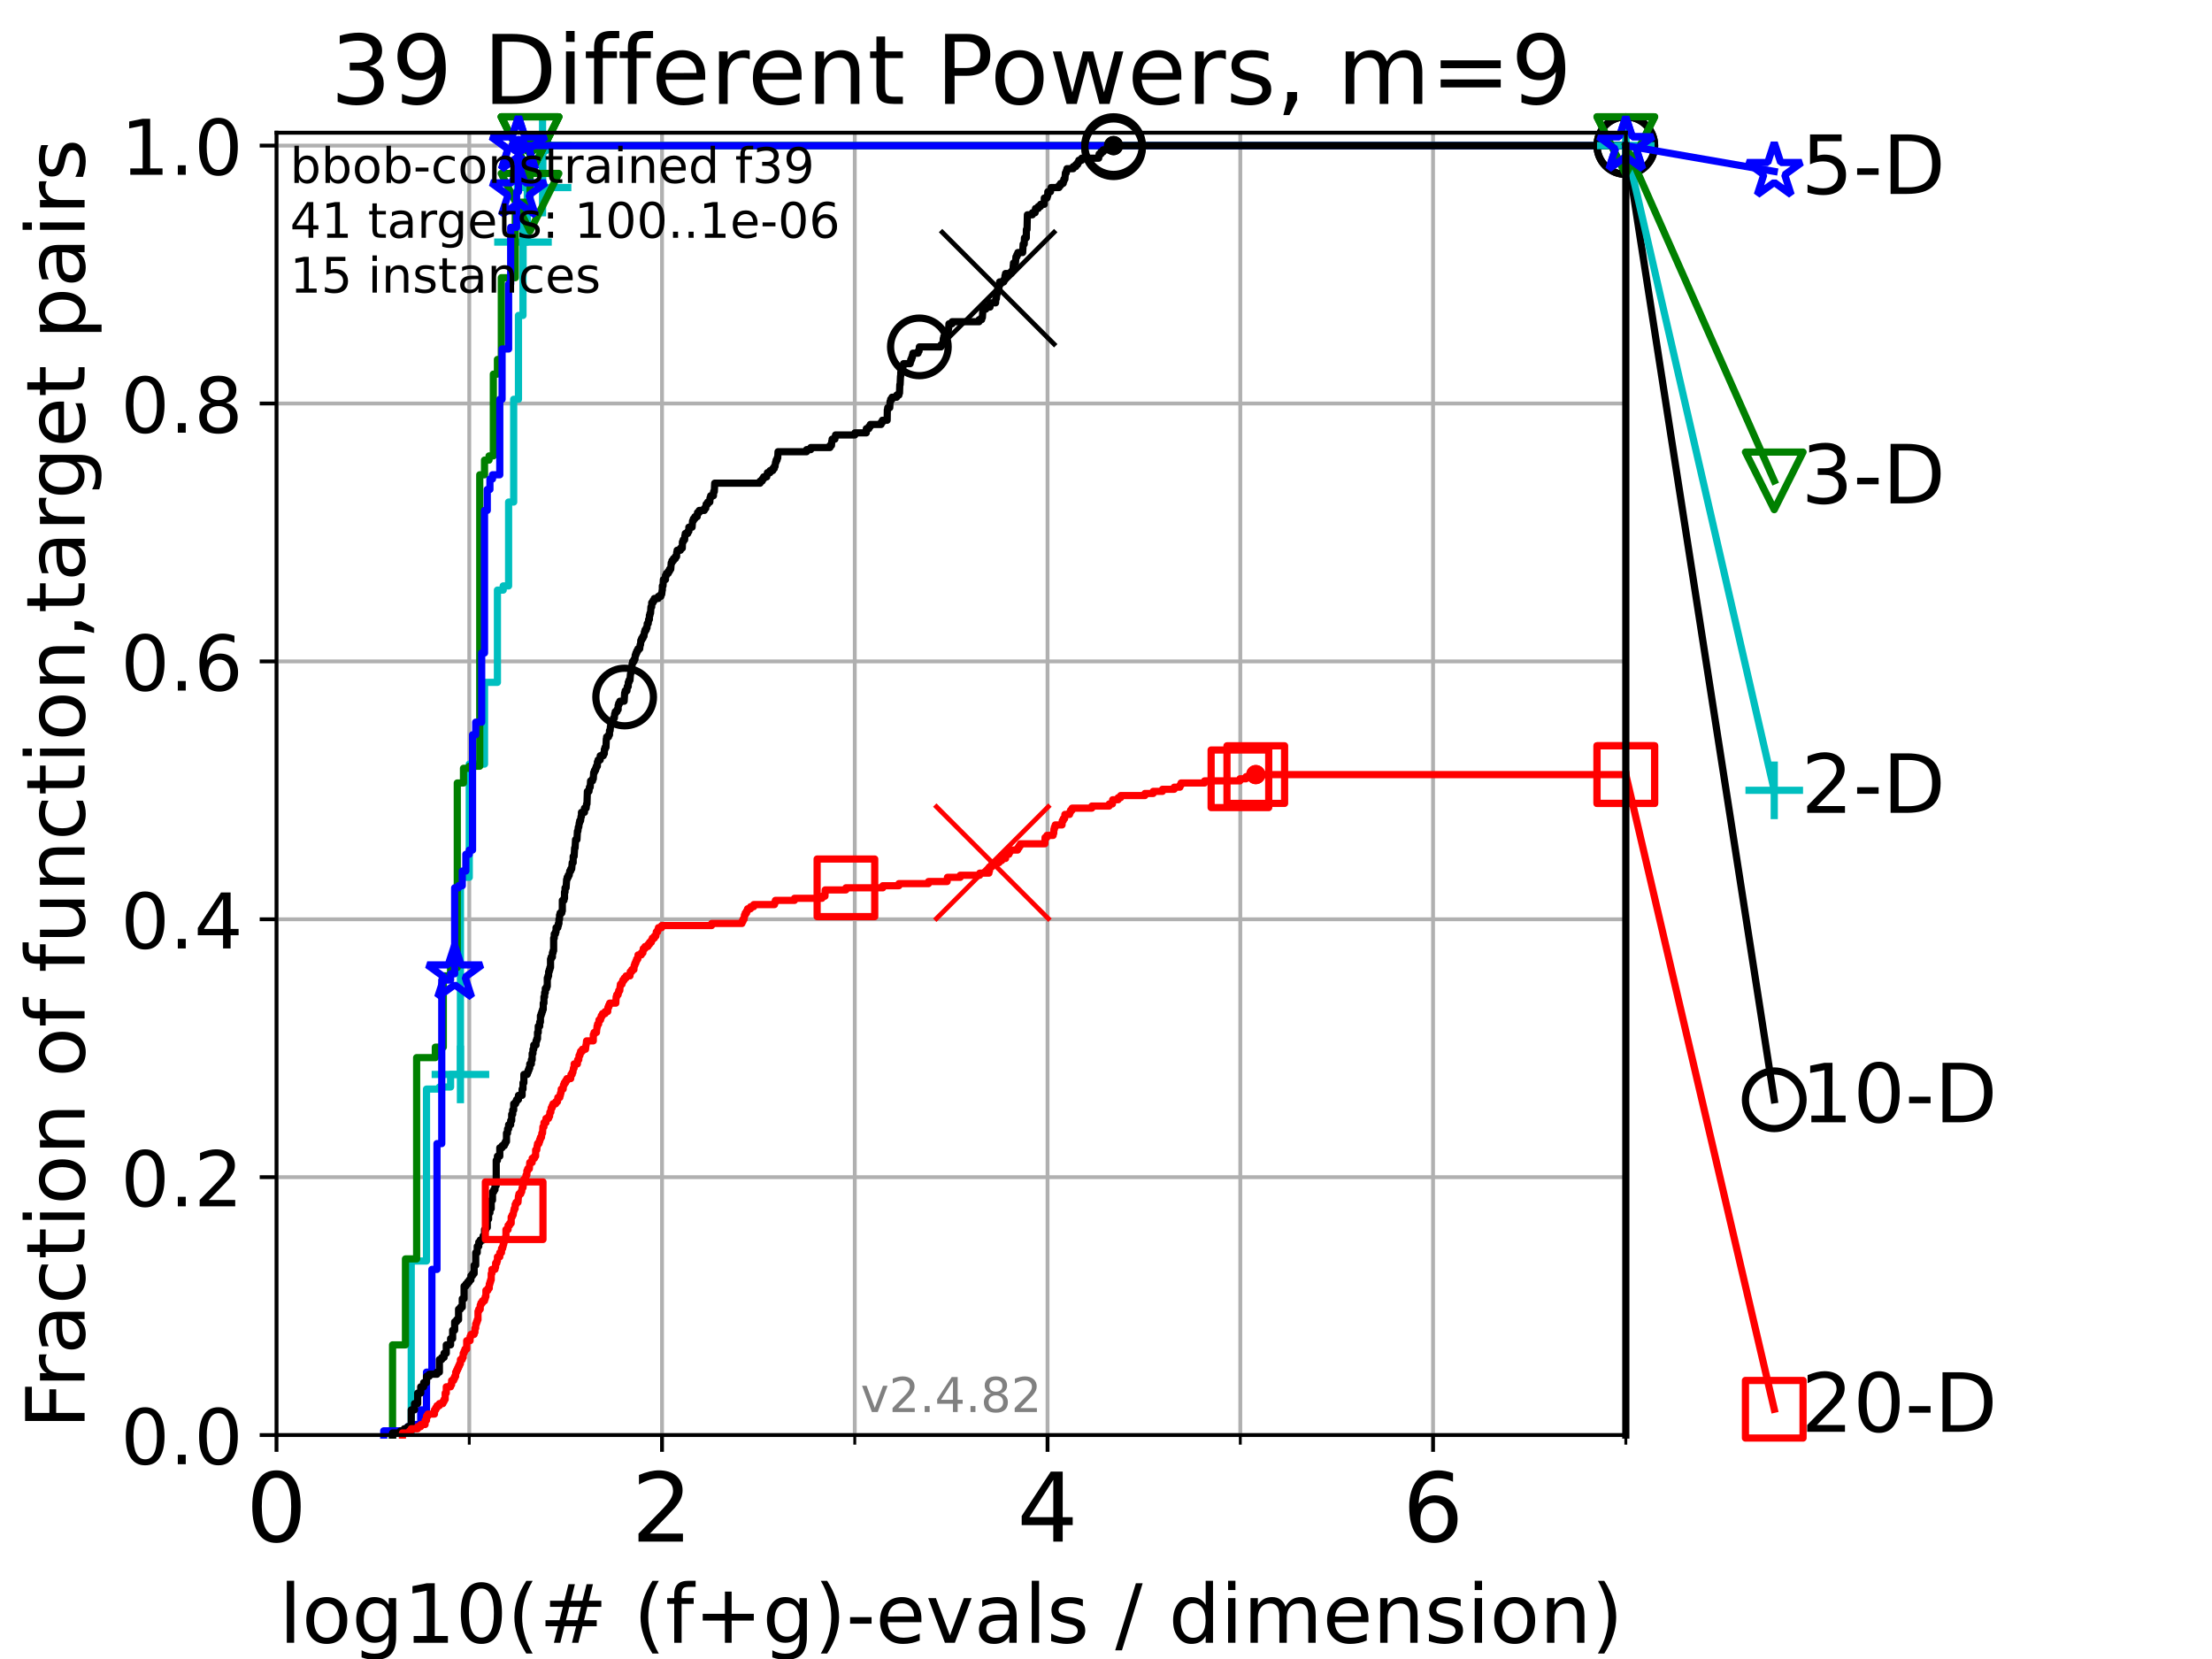 <?xml version="1.0" encoding="utf-8" standalone="no"?>
<!DOCTYPE svg PUBLIC "-//W3C//DTD SVG 1.1//EN"
  "http://www.w3.org/Graphics/SVG/1.1/DTD/svg11.dtd">
<!-- Created with matplotlib (https://matplotlib.org/) -->
<svg height="345.6pt" version="1.1" viewBox="0 0 460.8 345.6" width="460.8pt" xmlns="http://www.w3.org/2000/svg" xmlns:xlink="http://www.w3.org/1999/xlink">
 <defs>
  <style type="text/css">*{stroke-linecap:butt;stroke-linejoin:round;}</style>
 </defs>
 <g id="figure_1">
  <g id="patch_1">
   <path d="M 0 345.6 
L 460.8 345.6 
L 460.8 0 
L 0 0 
z
" style="fill:#ffffff;"/>
  </g>
  <g id="axes_1">
   <g id="patch_2">
    <path d="M 57.6 298.944 
L 338.688 298.944 
L 338.688 27.648 
L 57.6 27.648 
z
" style="fill:#ffffff;"/>
   </g>
   <g id="matplotlib.axis_1">
    <g id="xtick_1">
     <g id="line2d_1">
      <path clip-path="url(#p01e62e9fc1)" d="M 57.6 298.944 
L 57.6 27.648 
" style="fill:none;stroke:#b0b0b0;stroke-linecap:square;stroke-width:0.8;"/>
     </g>
     <g id="line2d_2">
      <defs>
       <path d="M 0 0 
L 0 3.5 
" id="m0e884e0413" style="stroke:#000000;stroke-width:0.8;"/>
      </defs>
      <g>
       <use style="stroke:#000000;stroke-width:0.8;" x="57.6" xlink:href="#m0e884e0413" y="298.944"/>
      </g>
     </g>
     <g id="text_1">
      <!-- 0 -->
      <g transform="translate(51.237 321.141)scale(0.2 -0.2)">
       <defs>
        <path d="M 31.781 66.406 
Q 24.172 66.406 20.328 58.906 
Q 16.5 51.422 16.5 36.375 
Q 16.5 21.391 20.328 13.891 
Q 24.172 6.391 31.781 6.391 
Q 39.453 6.391 43.281 13.891 
Q 47.125 21.391 47.125 36.375 
Q 47.125 51.422 43.281 58.906 
Q 39.453 66.406 31.781 66.406 
z
M 31.781 74.219 
Q 44.047 74.219 50.516 64.516 
Q 56.984 54.828 56.984 36.375 
Q 56.984 17.969 50.516 8.266 
Q 44.047 -1.422 31.781 -1.422 
Q 19.531 -1.422 13.062 8.266 
Q 6.594 17.969 6.594 36.375 
Q 6.594 54.828 13.062 64.516 
Q 19.531 74.219 31.781 74.219 
z
" id="DejaVuSans-48"/>
       </defs>
       <use xlink:href="#DejaVuSans-48"/>
      </g>
     </g>
    </g>
    <g id="xtick_2">
     <g id="line2d_3">
      <path clip-path="url(#p01e62e9fc1)" d="M 137.911 298.944 
L 137.911 27.648 
" style="fill:none;stroke:#b0b0b0;stroke-linecap:square;stroke-width:0.8;"/>
     </g>
     <g id="line2d_4">
      <g>
       <use style="stroke:#000000;stroke-width:0.8;" x="137.911" xlink:href="#m0e884e0413" y="298.944"/>
      </g>
     </g>
     <g id="text_2">
      <!-- 2 -->
      <g transform="translate(131.548 321.141)scale(0.2 -0.2)">
       <defs>
        <path d="M 19.188 8.297 
L 53.609 8.297 
L 53.609 0 
L 7.328 0 
L 7.328 8.297 
Q 12.938 14.109 22.625 23.891 
Q 32.328 33.688 34.812 36.531 
Q 39.547 41.844 41.422 45.531 
Q 43.312 49.219 43.312 52.781 
Q 43.312 58.594 39.234 62.25 
Q 35.156 65.922 28.609 65.922 
Q 23.969 65.922 18.812 64.312 
Q 13.672 62.703 7.812 59.422 
L 7.812 69.391 
Q 13.766 71.781 18.938 73 
Q 24.125 74.219 28.422 74.219 
Q 39.75 74.219 46.484 68.547 
Q 53.219 62.891 53.219 53.422 
Q 53.219 48.922 51.531 44.891 
Q 49.859 40.875 45.406 35.406 
Q 44.188 33.984 37.641 27.219 
Q 31.109 20.453 19.188 8.297 
z
" id="DejaVuSans-50"/>
       </defs>
       <use xlink:href="#DejaVuSans-50"/>
      </g>
     </g>
    </g>
    <g id="xtick_3">
     <g id="line2d_5">
      <path clip-path="url(#p01e62e9fc1)" d="M 218.222 298.944 
L 218.222 27.648 
" style="fill:none;stroke:#b0b0b0;stroke-linecap:square;stroke-width:0.8;"/>
     </g>
     <g id="line2d_6">
      <g>
       <use style="stroke:#000000;stroke-width:0.8;" x="218.222" xlink:href="#m0e884e0413" y="298.944"/>
      </g>
     </g>
     <g id="text_3">
      <!-- 4 -->
      <g transform="translate(211.859 321.141)scale(0.2 -0.2)">
       <defs>
        <path d="M 37.797 64.312 
L 12.891 25.391 
L 37.797 25.391 
z
M 35.203 72.906 
L 47.609 72.906 
L 47.609 25.391 
L 58.016 25.391 
L 58.016 17.188 
L 47.609 17.188 
L 47.609 0 
L 37.797 0 
L 37.797 17.188 
L 4.891 17.188 
L 4.891 26.703 
z
" id="DejaVuSans-52"/>
       </defs>
       <use xlink:href="#DejaVuSans-52"/>
      </g>
     </g>
    </g>
    <g id="xtick_4">
     <g id="line2d_7">
      <path clip-path="url(#p01e62e9fc1)" d="M 298.533 298.944 
L 298.533 27.648 
" style="fill:none;stroke:#b0b0b0;stroke-linecap:square;stroke-width:0.8;"/>
     </g>
     <g id="line2d_8">
      <g>
       <use style="stroke:#000000;stroke-width:0.8;" x="298.533" xlink:href="#m0e884e0413" y="298.944"/>
      </g>
     </g>
     <g id="text_4">
      <!-- 6 -->
      <g transform="translate(292.17 321.141)scale(0.2 -0.2)">
       <defs>
        <path d="M 33.016 40.375 
Q 26.375 40.375 22.484 35.828 
Q 18.609 31.297 18.609 23.391 
Q 18.609 15.531 22.484 10.953 
Q 26.375 6.391 33.016 6.391 
Q 39.656 6.391 43.531 10.953 
Q 47.406 15.531 47.406 23.391 
Q 47.406 31.297 43.531 35.828 
Q 39.656 40.375 33.016 40.375 
z
M 52.594 71.297 
L 52.594 62.312 
Q 48.875 64.062 45.094 64.984 
Q 41.312 65.922 37.594 65.922 
Q 27.828 65.922 22.672 59.328 
Q 17.531 52.734 16.797 39.406 
Q 19.672 43.656 24.016 45.922 
Q 28.375 48.188 33.594 48.188 
Q 44.578 48.188 50.953 41.516 
Q 57.328 34.859 57.328 23.391 
Q 57.328 12.156 50.688 5.359 
Q 44.047 -1.422 33.016 -1.422 
Q 20.359 -1.422 13.672 8.266 
Q 6.984 17.969 6.984 36.375 
Q 6.984 53.656 15.188 63.938 
Q 23.391 74.219 37.203 74.219 
Q 40.922 74.219 44.703 73.484 
Q 48.484 72.75 52.594 71.297 
z
" id="DejaVuSans-54"/>
       </defs>
       <use xlink:href="#DejaVuSans-54"/>
      </g>
     </g>
    </g>
    <g id="xtick_5">
     <g id="line2d_9">
      <path clip-path="url(#p01e62e9fc1)" d="M 97.755 298.944 
L 97.755 27.648 
" style="fill:none;stroke:#b0b0b0;stroke-linecap:square;stroke-width:0.8;"/>
     </g>
     <g id="line2d_10">
      <defs>
       <path d="M 0 0 
L 0 2 
" id="m5b2d87f1c0" style="stroke:#000000;stroke-width:0.6;"/>
      </defs>
      <g>
       <use style="stroke:#000000;stroke-width:0.6;" x="97.755" xlink:href="#m5b2d87f1c0" y="298.944"/>
      </g>
     </g>
    </g>
    <g id="xtick_6">
     <g id="line2d_11">
      <path clip-path="url(#p01e62e9fc1)" d="M 178.066 298.944 
L 178.066 27.648 
" style="fill:none;stroke:#b0b0b0;stroke-linecap:square;stroke-width:0.8;"/>
     </g>
     <g id="line2d_12">
      <g>
       <use style="stroke:#000000;stroke-width:0.6;" x="178.066" xlink:href="#m5b2d87f1c0" y="298.944"/>
      </g>
     </g>
    </g>
    <g id="xtick_7">
     <g id="line2d_13">
      <path clip-path="url(#p01e62e9fc1)" d="M 258.377 298.944 
L 258.377 27.648 
" style="fill:none;stroke:#b0b0b0;stroke-linecap:square;stroke-width:0.8;"/>
     </g>
     <g id="line2d_14">
      <g>
       <use style="stroke:#000000;stroke-width:0.6;" x="258.377" xlink:href="#m5b2d87f1c0" y="298.944"/>
      </g>
     </g>
    </g>
    <g id="xtick_8">
     <g id="line2d_15">
      <path clip-path="url(#p01e62e9fc1)" d="M 338.688 298.944 
L 338.688 27.648 
" style="fill:none;stroke:#b0b0b0;stroke-linecap:square;stroke-width:0.8;"/>
     </g>
     <g id="line2d_16">
      <g>
       <use style="stroke:#000000;stroke-width:0.6;" x="338.688" xlink:href="#m5b2d87f1c0" y="298.944"/>
      </g>
     </g>
    </g>
    <g id="text_5">
     <!-- log10(# (f+g)-evals / dimension) -->
     <g transform="translate(58.145 342.218)scale(0.17 -0.17)">
      <defs>
       <path d="M 9.422 75.984 
L 18.406 75.984 
L 18.406 0 
L 9.422 0 
z
" id="DejaVuSans-108"/>
       <path d="M 30.609 48.391 
Q 23.391 48.391 19.188 42.75 
Q 14.984 37.109 14.984 27.297 
Q 14.984 17.484 19.156 11.844 
Q 23.344 6.203 30.609 6.203 
Q 37.797 6.203 41.984 11.859 
Q 46.188 17.531 46.188 27.297 
Q 46.188 37.016 41.984 42.703 
Q 37.797 48.391 30.609 48.391 
z
M 30.609 56 
Q 42.328 56 49.016 48.375 
Q 55.719 40.766 55.719 27.297 
Q 55.719 13.875 49.016 6.219 
Q 42.328 -1.422 30.609 -1.422 
Q 18.844 -1.422 12.172 6.219 
Q 5.516 13.875 5.516 27.297 
Q 5.516 40.766 12.172 48.375 
Q 18.844 56 30.609 56 
z
" id="DejaVuSans-111"/>
       <path d="M 45.406 27.984 
Q 45.406 37.75 41.375 43.109 
Q 37.359 48.484 30.078 48.484 
Q 22.859 48.484 18.828 43.109 
Q 14.797 37.75 14.797 27.984 
Q 14.797 18.266 18.828 12.891 
Q 22.859 7.516 30.078 7.516 
Q 37.359 7.516 41.375 12.891 
Q 45.406 18.266 45.406 27.984 
z
M 54.391 6.781 
Q 54.391 -7.172 48.188 -13.984 
Q 42 -20.797 29.203 -20.797 
Q 24.469 -20.797 20.266 -20.094 
Q 16.062 -19.391 12.109 -17.922 
L 12.109 -9.188 
Q 16.062 -11.328 19.922 -12.344 
Q 23.781 -13.375 27.781 -13.375 
Q 36.625 -13.375 41.016 -8.766 
Q 45.406 -4.156 45.406 5.172 
L 45.406 9.625 
Q 42.625 4.781 38.281 2.391 
Q 33.938 0 27.875 0 
Q 17.828 0 11.672 7.656 
Q 5.516 15.328 5.516 27.984 
Q 5.516 40.672 11.672 48.328 
Q 17.828 56 27.875 56 
Q 33.938 56 38.281 53.609 
Q 42.625 51.219 45.406 46.391 
L 45.406 54.688 
L 54.391 54.688 
z
" id="DejaVuSans-103"/>
       <path d="M 12.406 8.297 
L 28.516 8.297 
L 28.516 63.922 
L 10.984 60.406 
L 10.984 69.391 
L 28.422 72.906 
L 38.281 72.906 
L 38.281 8.297 
L 54.391 8.297 
L 54.391 0 
L 12.406 0 
z
" id="DejaVuSans-49"/>
       <path d="M 31 75.875 
Q 24.469 64.656 21.281 53.656 
Q 18.109 42.672 18.109 31.391 
Q 18.109 20.125 21.312 9.062 
Q 24.516 -2 31 -13.188 
L 23.188 -13.188 
Q 15.875 -1.703 12.234 9.375 
Q 8.594 20.453 8.594 31.391 
Q 8.594 42.281 12.203 53.312 
Q 15.828 64.359 23.188 75.875 
z
" id="DejaVuSans-40"/>
       <path d="M 51.125 44 
L 36.922 44 
L 32.812 27.688 
L 47.125 27.688 
z
M 43.797 71.781 
L 38.719 51.516 
L 52.984 51.516 
L 58.109 71.781 
L 65.922 71.781 
L 60.891 51.516 
L 76.125 51.516 
L 76.125 44 
L 58.984 44 
L 54.984 27.688 
L 70.516 27.688 
L 70.516 20.219 
L 53.078 20.219 
L 48 0 
L 40.188 0 
L 45.219 20.219 
L 30.906 20.219 
L 25.875 0 
L 18.016 0 
L 23.094 20.219 
L 7.719 20.219 
L 7.719 27.688 
L 24.906 27.688 
L 29 44 
L 13.281 44 
L 13.281 51.516 
L 30.906 51.516 
L 35.891 71.781 
z
" id="DejaVuSans-35"/>
       <path id="DejaVuSans-32"/>
       <path d="M 37.109 75.984 
L 37.109 68.5 
L 28.516 68.5 
Q 23.688 68.5 21.797 66.547 
Q 19.922 64.594 19.922 59.516 
L 19.922 54.688 
L 34.719 54.688 
L 34.719 47.703 
L 19.922 47.703 
L 19.922 0 
L 10.891 0 
L 10.891 47.703 
L 2.297 47.703 
L 2.297 54.688 
L 10.891 54.688 
L 10.891 58.5 
Q 10.891 67.625 15.141 71.797 
Q 19.391 75.984 28.609 75.984 
z
" id="DejaVuSans-102"/>
       <path d="M 46 62.703 
L 46 35.5 
L 73.188 35.5 
L 73.188 27.203 
L 46 27.203 
L 46 0 
L 37.797 0 
L 37.797 27.203 
L 10.594 27.203 
L 10.594 35.5 
L 37.797 35.5 
L 37.797 62.703 
z
" id="DejaVuSans-43"/>
       <path d="M 8.016 75.875 
L 15.828 75.875 
Q 23.141 64.359 26.781 53.312 
Q 30.422 42.281 30.422 31.391 
Q 30.422 20.453 26.781 9.375 
Q 23.141 -1.703 15.828 -13.188 
L 8.016 -13.188 
Q 14.5 -2 17.703 9.062 
Q 20.906 20.125 20.906 31.391 
Q 20.906 42.672 17.703 53.656 
Q 14.5 64.656 8.016 75.875 
z
" id="DejaVuSans-41"/>
       <path d="M 4.891 31.391 
L 31.203 31.391 
L 31.203 23.391 
L 4.891 23.391 
z
" id="DejaVuSans-45"/>
       <path d="M 56.203 29.594 
L 56.203 25.203 
L 14.891 25.203 
Q 15.484 15.922 20.484 11.062 
Q 25.484 6.203 34.422 6.203 
Q 39.594 6.203 44.453 7.469 
Q 49.312 8.734 54.109 11.281 
L 54.109 2.781 
Q 49.266 0.734 44.188 -0.344 
Q 39.109 -1.422 33.891 -1.422 
Q 20.797 -1.422 13.156 6.188 
Q 5.516 13.812 5.516 26.812 
Q 5.516 40.234 12.766 48.109 
Q 20.016 56 32.328 56 
Q 43.359 56 49.781 48.891 
Q 56.203 41.797 56.203 29.594 
z
M 47.219 32.234 
Q 47.125 39.594 43.094 43.984 
Q 39.062 48.391 32.422 48.391 
Q 24.906 48.391 20.391 44.141 
Q 15.875 39.891 15.188 32.172 
z
" id="DejaVuSans-101"/>
       <path d="M 2.984 54.688 
L 12.5 54.688 
L 29.594 8.797 
L 46.688 54.688 
L 56.203 54.688 
L 35.688 0 
L 23.484 0 
z
" id="DejaVuSans-118"/>
       <path d="M 34.281 27.484 
Q 23.391 27.484 19.188 25 
Q 14.984 22.516 14.984 16.5 
Q 14.984 11.719 18.141 8.906 
Q 21.297 6.109 26.703 6.109 
Q 34.188 6.109 38.703 11.406 
Q 43.219 16.703 43.219 25.484 
L 43.219 27.484 
z
M 52.203 31.203 
L 52.203 0 
L 43.219 0 
L 43.219 8.297 
Q 40.141 3.328 35.547 0.953 
Q 30.953 -1.422 24.312 -1.422 
Q 15.922 -1.422 10.953 3.297 
Q 6 8.016 6 15.922 
Q 6 25.141 12.172 29.828 
Q 18.359 34.516 30.609 34.516 
L 43.219 34.516 
L 43.219 35.406 
Q 43.219 41.609 39.141 45 
Q 35.062 48.391 27.688 48.391 
Q 23 48.391 18.547 47.266 
Q 14.109 46.141 10.016 43.891 
L 10.016 52.203 
Q 14.938 54.109 19.578 55.047 
Q 24.219 56 28.609 56 
Q 40.484 56 46.344 49.844 
Q 52.203 43.703 52.203 31.203 
z
" id="DejaVuSans-97"/>
       <path d="M 44.281 53.078 
L 44.281 44.578 
Q 40.484 46.531 36.375 47.5 
Q 32.281 48.484 27.875 48.484 
Q 21.188 48.484 17.844 46.438 
Q 14.5 44.391 14.5 40.281 
Q 14.5 37.156 16.891 35.375 
Q 19.281 33.594 26.516 31.984 
L 29.594 31.297 
Q 39.156 29.25 43.188 25.516 
Q 47.219 21.781 47.219 15.094 
Q 47.219 7.469 41.188 3.016 
Q 35.156 -1.422 24.609 -1.422 
Q 20.219 -1.422 15.453 -0.562 
Q 10.688 0.297 5.422 2 
L 5.422 11.281 
Q 10.406 8.688 15.234 7.391 
Q 20.062 6.109 24.812 6.109 
Q 31.156 6.109 34.562 8.281 
Q 37.984 10.453 37.984 14.406 
Q 37.984 18.062 35.516 20.016 
Q 33.062 21.969 24.703 23.781 
L 21.578 24.516 
Q 13.234 26.266 9.516 29.906 
Q 5.812 33.547 5.812 39.891 
Q 5.812 47.609 11.281 51.797 
Q 16.75 56 26.812 56 
Q 31.781 56 36.172 55.266 
Q 40.578 54.547 44.281 53.078 
z
" id="DejaVuSans-115"/>
       <path d="M 25.391 72.906 
L 33.688 72.906 
L 8.297 -9.281 
L 0 -9.281 
z
" id="DejaVuSans-47"/>
       <path d="M 45.406 46.391 
L 45.406 75.984 
L 54.391 75.984 
L 54.391 0 
L 45.406 0 
L 45.406 8.203 
Q 42.578 3.328 38.25 0.953 
Q 33.938 -1.422 27.875 -1.422 
Q 17.969 -1.422 11.734 6.484 
Q 5.516 14.406 5.516 27.297 
Q 5.516 40.188 11.734 48.094 
Q 17.969 56 27.875 56 
Q 33.938 56 38.25 53.625 
Q 42.578 51.266 45.406 46.391 
z
M 14.797 27.297 
Q 14.797 17.391 18.875 11.75 
Q 22.953 6.109 30.078 6.109 
Q 37.203 6.109 41.297 11.75 
Q 45.406 17.391 45.406 27.297 
Q 45.406 37.203 41.297 42.844 
Q 37.203 48.484 30.078 48.484 
Q 22.953 48.484 18.875 42.844 
Q 14.797 37.203 14.797 27.297 
z
" id="DejaVuSans-100"/>
       <path d="M 9.422 54.688 
L 18.406 54.688 
L 18.406 0 
L 9.422 0 
z
M 9.422 75.984 
L 18.406 75.984 
L 18.406 64.594 
L 9.422 64.594 
z
" id="DejaVuSans-105"/>
       <path d="M 52 44.188 
Q 55.375 50.25 60.062 53.125 
Q 64.75 56 71.094 56 
Q 79.641 56 84.281 50.016 
Q 88.922 44.047 88.922 33.016 
L 88.922 0 
L 79.891 0 
L 79.891 32.719 
Q 79.891 40.578 77.094 44.375 
Q 74.312 48.188 68.609 48.188 
Q 61.625 48.188 57.562 43.547 
Q 53.516 38.922 53.516 30.906 
L 53.516 0 
L 44.484 0 
L 44.484 32.719 
Q 44.484 40.625 41.703 44.406 
Q 38.922 48.188 33.109 48.188 
Q 26.219 48.188 22.156 43.531 
Q 18.109 38.875 18.109 30.906 
L 18.109 0 
L 9.078 0 
L 9.078 54.688 
L 18.109 54.688 
L 18.109 46.188 
Q 21.188 51.219 25.484 53.609 
Q 29.781 56 35.688 56 
Q 41.656 56 45.828 52.969 
Q 50 49.953 52 44.188 
z
" id="DejaVuSans-109"/>
       <path d="M 54.891 33.016 
L 54.891 0 
L 45.906 0 
L 45.906 32.719 
Q 45.906 40.484 42.875 44.328 
Q 39.844 48.188 33.797 48.188 
Q 26.516 48.188 22.312 43.547 
Q 18.109 38.922 18.109 30.906 
L 18.109 0 
L 9.078 0 
L 9.078 54.688 
L 18.109 54.688 
L 18.109 46.188 
Q 21.344 51.125 25.703 53.562 
Q 30.078 56 35.797 56 
Q 45.219 56 50.047 50.172 
Q 54.891 44.344 54.891 33.016 
z
" id="DejaVuSans-110"/>
      </defs>
      <use xlink:href="#DejaVuSans-108"/>
      <use x="27.783" xlink:href="#DejaVuSans-111"/>
      <use x="88.965" xlink:href="#DejaVuSans-103"/>
      <use x="152.441" xlink:href="#DejaVuSans-49"/>
      <use x="216.064" xlink:href="#DejaVuSans-48"/>
      <use x="279.688" xlink:href="#DejaVuSans-40"/>
      <use x="318.701" xlink:href="#DejaVuSans-35"/>
      <use x="402.49" xlink:href="#DejaVuSans-32"/>
      <use x="434.277" xlink:href="#DejaVuSans-40"/>
      <use x="473.291" xlink:href="#DejaVuSans-102"/>
      <use x="508.496" xlink:href="#DejaVuSans-43"/>
      <use x="592.285" xlink:href="#DejaVuSans-103"/>
      <use x="655.762" xlink:href="#DejaVuSans-41"/>
      <use x="694.775" xlink:href="#DejaVuSans-45"/>
      <use x="730.859" xlink:href="#DejaVuSans-101"/>
      <use x="792.383" xlink:href="#DejaVuSans-118"/>
      <use x="851.562" xlink:href="#DejaVuSans-97"/>
      <use x="912.842" xlink:href="#DejaVuSans-108"/>
      <use x="940.625" xlink:href="#DejaVuSans-115"/>
      <use x="992.725" xlink:href="#DejaVuSans-32"/>
      <use x="1024.512" xlink:href="#DejaVuSans-47"/>
      <use x="1058.203" xlink:href="#DejaVuSans-32"/>
      <use x="1089.99" xlink:href="#DejaVuSans-100"/>
      <use x="1153.467" xlink:href="#DejaVuSans-105"/>
      <use x="1181.25" xlink:href="#DejaVuSans-109"/>
      <use x="1278.662" xlink:href="#DejaVuSans-101"/>
      <use x="1340.186" xlink:href="#DejaVuSans-110"/>
      <use x="1403.564" xlink:href="#DejaVuSans-115"/>
      <use x="1455.664" xlink:href="#DejaVuSans-105"/>
      <use x="1483.447" xlink:href="#DejaVuSans-111"/>
      <use x="1544.629" xlink:href="#DejaVuSans-110"/>
      <use x="1608.008" xlink:href="#DejaVuSans-41"/>
     </g>
    </g>
   </g>
   <g id="matplotlib.axis_2">
    <g id="ytick_1">
     <g id="line2d_17">
      <path clip-path="url(#p01e62e9fc1)" d="M 57.6 298.944 
L 338.688 298.944 
" style="fill:none;stroke:#b0b0b0;stroke-linecap:square;stroke-width:0.8;"/>
     </g>
     <g id="line2d_18">
      <defs>
       <path d="M 0 0 
L -3.5 0 
" id="mb74bbfc4b3" style="stroke:#000000;stroke-width:0.8;"/>
      </defs>
      <g>
       <use style="stroke:#000000;stroke-width:0.8;" x="57.6" xlink:href="#mb74bbfc4b3" y="298.944"/>
      </g>
     </g>
     <g id="text_6">
      <!-- 0.0 -->
      <g transform="translate(25.155 305.023)scale(0.16 -0.16)">
       <defs>
        <path d="M 10.688 12.406 
L 21 12.406 
L 21 0 
L 10.688 0 
z
" id="DejaVuSans-46"/>
       </defs>
       <use xlink:href="#DejaVuSans-48"/>
       <use x="63.623" xlink:href="#DejaVuSans-46"/>
       <use x="95.41" xlink:href="#DejaVuSans-48"/>
      </g>
     </g>
    </g>
    <g id="ytick_2">
     <g id="line2d_19">
      <path clip-path="url(#p01e62e9fc1)" d="M 57.6 245.222 
L 338.688 245.222 
" style="fill:none;stroke:#b0b0b0;stroke-linecap:square;stroke-width:0.8;"/>
     </g>
     <g id="line2d_20">
      <g>
       <use style="stroke:#000000;stroke-width:0.8;" x="57.6" xlink:href="#mb74bbfc4b3" y="245.222"/>
      </g>
     </g>
     <g id="text_7">
      <!-- 0.2 -->
      <g transform="translate(25.155 251.301)scale(0.16 -0.16)">
       <use xlink:href="#DejaVuSans-48"/>
       <use x="63.623" xlink:href="#DejaVuSans-46"/>
       <use x="95.41" xlink:href="#DejaVuSans-50"/>
      </g>
     </g>
    </g>
    <g id="ytick_3">
     <g id="line2d_21">
      <path clip-path="url(#p01e62e9fc1)" d="M 57.6 191.5 
L 338.688 191.5 
" style="fill:none;stroke:#b0b0b0;stroke-linecap:square;stroke-width:0.8;"/>
     </g>
     <g id="line2d_22">
      <g>
       <use style="stroke:#000000;stroke-width:0.8;" x="57.6" xlink:href="#mb74bbfc4b3" y="191.5"/>
      </g>
     </g>
     <g id="text_8">
      <!-- 0.4 -->
      <g transform="translate(25.155 197.579)scale(0.16 -0.16)">
       <use xlink:href="#DejaVuSans-48"/>
       <use x="63.623" xlink:href="#DejaVuSans-46"/>
       <use x="95.41" xlink:href="#DejaVuSans-52"/>
      </g>
     </g>
    </g>
    <g id="ytick_4">
     <g id="line2d_23">
      <path clip-path="url(#p01e62e9fc1)" d="M 57.6 137.778 
L 338.688 137.778 
" style="fill:none;stroke:#b0b0b0;stroke-linecap:square;stroke-width:0.8;"/>
     </g>
     <g id="line2d_24">
      <g>
       <use style="stroke:#000000;stroke-width:0.8;" x="57.6" xlink:href="#mb74bbfc4b3" y="137.778"/>
      </g>
     </g>
     <g id="text_9">
      <!-- 0.6 -->
      <g transform="translate(25.155 143.857)scale(0.16 -0.16)">
       <use xlink:href="#DejaVuSans-48"/>
       <use x="63.623" xlink:href="#DejaVuSans-46"/>
       <use x="95.41" xlink:href="#DejaVuSans-54"/>
      </g>
     </g>
    </g>
    <g id="ytick_5">
     <g id="line2d_25">
      <path clip-path="url(#p01e62e9fc1)" d="M 57.6 84.056 
L 338.688 84.056 
" style="fill:none;stroke:#b0b0b0;stroke-linecap:square;stroke-width:0.8;"/>
     </g>
     <g id="line2d_26">
      <g>
       <use style="stroke:#000000;stroke-width:0.8;" x="57.6" xlink:href="#mb74bbfc4b3" y="84.056"/>
      </g>
     </g>
     <g id="text_10">
      <!-- 0.8 -->
      <g transform="translate(25.155 90.135)scale(0.16 -0.16)">
       <defs>
        <path d="M 31.781 34.625 
Q 24.75 34.625 20.719 30.859 
Q 16.703 27.094 16.703 20.516 
Q 16.703 13.922 20.719 10.156 
Q 24.75 6.391 31.781 6.391 
Q 38.812 6.391 42.859 10.172 
Q 46.922 13.969 46.922 20.516 
Q 46.922 27.094 42.891 30.859 
Q 38.875 34.625 31.781 34.625 
z
M 21.922 38.812 
Q 15.578 40.375 12.031 44.719 
Q 8.5 49.078 8.5 55.328 
Q 8.5 64.062 14.719 69.141 
Q 20.953 74.219 31.781 74.219 
Q 42.672 74.219 48.875 69.141 
Q 55.078 64.062 55.078 55.328 
Q 55.078 49.078 51.531 44.719 
Q 48 40.375 41.703 38.812 
Q 48.828 37.156 52.797 32.312 
Q 56.781 27.484 56.781 20.516 
Q 56.781 9.906 50.312 4.234 
Q 43.844 -1.422 31.781 -1.422 
Q 19.734 -1.422 13.25 4.234 
Q 6.781 9.906 6.781 20.516 
Q 6.781 27.484 10.781 32.312 
Q 14.797 37.156 21.922 38.812 
z
M 18.312 54.391 
Q 18.312 48.734 21.844 45.562 
Q 25.391 42.391 31.781 42.391 
Q 38.141 42.391 41.719 45.562 
Q 45.312 48.734 45.312 54.391 
Q 45.312 60.062 41.719 63.234 
Q 38.141 66.406 31.781 66.406 
Q 25.391 66.406 21.844 63.234 
Q 18.312 60.062 18.312 54.391 
z
" id="DejaVuSans-56"/>
       </defs>
       <use xlink:href="#DejaVuSans-48"/>
       <use x="63.623" xlink:href="#DejaVuSans-46"/>
       <use x="95.41" xlink:href="#DejaVuSans-56"/>
      </g>
     </g>
    </g>
    <g id="ytick_6">
     <g id="line2d_27">
      <path clip-path="url(#p01e62e9fc1)" d="M 57.6 30.334 
L 338.688 30.334 
" style="fill:none;stroke:#b0b0b0;stroke-linecap:square;stroke-width:0.8;"/>
     </g>
     <g id="line2d_28">
      <g>
       <use style="stroke:#000000;stroke-width:0.8;" x="57.6" xlink:href="#mb74bbfc4b3" y="30.334"/>
      </g>
     </g>
     <g id="text_11">
      <!-- 1.0 -->
      <g transform="translate(25.155 36.413)scale(0.16 -0.16)">
       <use xlink:href="#DejaVuSans-49"/>
       <use x="63.623" xlink:href="#DejaVuSans-46"/>
       <use x="95.41" xlink:href="#DejaVuSans-48"/>
      </g>
     </g>
    </g>
    <g id="text_12">
     <!-- Fraction of function,target pairs -->
     <g transform="translate(17.62 297.681)rotate(-90)scale(0.17 -0.17)">
      <defs>
       <path d="M 9.812 72.906 
L 51.703 72.906 
L 51.703 64.594 
L 19.672 64.594 
L 19.672 43.109 
L 48.578 43.109 
L 48.578 34.812 
L 19.672 34.812 
L 19.672 0 
L 9.812 0 
z
" id="DejaVuSans-70"/>
       <path d="M 41.109 46.297 
Q 39.594 47.172 37.812 47.578 
Q 36.031 48 33.891 48 
Q 26.266 48 22.188 43.047 
Q 18.109 38.094 18.109 28.812 
L 18.109 0 
L 9.078 0 
L 9.078 54.688 
L 18.109 54.688 
L 18.109 46.188 
Q 20.953 51.172 25.484 53.578 
Q 30.031 56 36.531 56 
Q 37.453 56 38.578 55.875 
Q 39.703 55.766 41.062 55.516 
z
" id="DejaVuSans-114"/>
       <path d="M 48.781 52.594 
L 48.781 44.188 
Q 44.969 46.297 41.141 47.344 
Q 37.312 48.391 33.406 48.391 
Q 24.656 48.391 19.812 42.844 
Q 14.984 37.312 14.984 27.297 
Q 14.984 17.281 19.812 11.734 
Q 24.656 6.203 33.406 6.203 
Q 37.312 6.203 41.141 7.25 
Q 44.969 8.297 48.781 10.406 
L 48.781 2.094 
Q 45.016 0.344 40.984 -0.531 
Q 36.969 -1.422 32.422 -1.422 
Q 20.062 -1.422 12.781 6.344 
Q 5.516 14.109 5.516 27.297 
Q 5.516 40.672 12.859 48.328 
Q 20.219 56 33.016 56 
Q 37.156 56 41.109 55.141 
Q 45.062 54.297 48.781 52.594 
z
" id="DejaVuSans-99"/>
       <path d="M 18.312 70.219 
L 18.312 54.688 
L 36.812 54.688 
L 36.812 47.703 
L 18.312 47.703 
L 18.312 18.016 
Q 18.312 11.328 20.141 9.422 
Q 21.969 7.516 27.594 7.516 
L 36.812 7.516 
L 36.812 0 
L 27.594 0 
Q 17.188 0 13.234 3.875 
Q 9.281 7.766 9.281 18.016 
L 9.281 47.703 
L 2.688 47.703 
L 2.688 54.688 
L 9.281 54.688 
L 9.281 70.219 
z
" id="DejaVuSans-116"/>
       <path d="M 8.5 21.578 
L 8.5 54.688 
L 17.484 54.688 
L 17.484 21.922 
Q 17.484 14.156 20.5 10.266 
Q 23.531 6.391 29.594 6.391 
Q 36.859 6.391 41.078 11.031 
Q 45.312 15.672 45.312 23.688 
L 45.312 54.688 
L 54.297 54.688 
L 54.297 0 
L 45.312 0 
L 45.312 8.406 
Q 42.047 3.422 37.719 1 
Q 33.406 -1.422 27.688 -1.422 
Q 18.266 -1.422 13.375 4.438 
Q 8.5 10.297 8.5 21.578 
z
M 31.109 56 
z
" id="DejaVuSans-117"/>
       <path d="M 11.719 12.406 
L 22.016 12.406 
L 22.016 4 
L 14.016 -11.625 
L 7.719 -11.625 
L 11.719 4 
z
" id="DejaVuSans-44"/>
       <path d="M 18.109 8.203 
L 18.109 -20.797 
L 9.078 -20.797 
L 9.078 54.688 
L 18.109 54.688 
L 18.109 46.391 
Q 20.953 51.266 25.266 53.625 
Q 29.594 56 35.594 56 
Q 45.562 56 51.781 48.094 
Q 58.016 40.188 58.016 27.297 
Q 58.016 14.406 51.781 6.484 
Q 45.562 -1.422 35.594 -1.422 
Q 29.594 -1.422 25.266 0.953 
Q 20.953 3.328 18.109 8.203 
z
M 48.688 27.297 
Q 48.688 37.203 44.609 42.844 
Q 40.531 48.484 33.406 48.484 
Q 26.266 48.484 22.188 42.844 
Q 18.109 37.203 18.109 27.297 
Q 18.109 17.391 22.188 11.75 
Q 26.266 6.109 33.406 6.109 
Q 40.531 6.109 44.609 11.75 
Q 48.688 17.391 48.688 27.297 
z
" id="DejaVuSans-112"/>
      </defs>
      <use xlink:href="#DejaVuSans-70"/>
      <use x="50.27" xlink:href="#DejaVuSans-114"/>
      <use x="91.383" xlink:href="#DejaVuSans-97"/>
      <use x="152.662" xlink:href="#DejaVuSans-99"/>
      <use x="207.643" xlink:href="#DejaVuSans-116"/>
      <use x="246.852" xlink:href="#DejaVuSans-105"/>
      <use x="274.635" xlink:href="#DejaVuSans-111"/>
      <use x="335.816" xlink:href="#DejaVuSans-110"/>
      <use x="399.195" xlink:href="#DejaVuSans-32"/>
      <use x="430.982" xlink:href="#DejaVuSans-111"/>
      <use x="492.164" xlink:href="#DejaVuSans-102"/>
      <use x="527.369" xlink:href="#DejaVuSans-32"/>
      <use x="559.156" xlink:href="#DejaVuSans-102"/>
      <use x="594.361" xlink:href="#DejaVuSans-117"/>
      <use x="657.74" xlink:href="#DejaVuSans-110"/>
      <use x="721.119" xlink:href="#DejaVuSans-99"/>
      <use x="776.1" xlink:href="#DejaVuSans-116"/>
      <use x="815.309" xlink:href="#DejaVuSans-105"/>
      <use x="843.092" xlink:href="#DejaVuSans-111"/>
      <use x="904.273" xlink:href="#DejaVuSans-110"/>
      <use x="967.652" xlink:href="#DejaVuSans-44"/>
      <use x="999.439" xlink:href="#DejaVuSans-116"/>
      <use x="1038.648" xlink:href="#DejaVuSans-97"/>
      <use x="1099.928" xlink:href="#DejaVuSans-114"/>
      <use x="1139.291" xlink:href="#DejaVuSans-103"/>
      <use x="1202.768" xlink:href="#DejaVuSans-101"/>
      <use x="1264.291" xlink:href="#DejaVuSans-116"/>
      <use x="1303.5" xlink:href="#DejaVuSans-32"/>
      <use x="1335.287" xlink:href="#DejaVuSans-112"/>
      <use x="1398.764" xlink:href="#DejaVuSans-97"/>
      <use x="1460.043" xlink:href="#DejaVuSans-105"/>
      <use x="1487.826" xlink:href="#DejaVuSans-114"/>
      <use x="1528.939" xlink:href="#DejaVuSans-115"/>
     </g>
    </g>
   </g>
   <g id="line2d_29">
    <defs>
     <path d="M 0 1.5 
C 0.398 1.5 0.779 1.342 1.061 1.061 
C 1.342 0.779 1.5 0.398 1.5 0 
C 1.5 -0.398 1.342 -0.779 1.061 -1.061 
C 0.779 -1.342 0.398 -1.5 0 -1.5 
C -0.398 -1.5 -0.779 -1.342 -1.061 -1.061 
C -1.342 -0.779 -1.5 -0.398 -1.5 0 
C -1.5 0.398 -1.342 0.779 -1.061 1.061 
C -0.779 1.342 -0.398 1.5 0 1.5 
z
" id="m73e90682a4" style="stroke:#00bfbf;"/>
    </defs>
    <g>
     <use style="fill:#00bfbf;stroke:#00bfbf;" x="113.023" xlink:href="#m73e90682a4" y="30.334"/>
     <use style="fill:#00bfbf;stroke:#00bfbf;" x="113.023" xlink:href="#m73e90682a4" y="30.334"/>
    </g>
   </g>
   <g id="line2d_30">
    <path d="M 81.776 298.944 
L 81.776 298.507 
L 85.667 298.507 
L 85.667 262.693 
L 88.847 262.693 
L 88.847 226.878 
L 91.535 226.878 
L 91.535 226.441 
L 93.864 226.441 
L 93.864 223.821 
L 95.918 223.821 
L 95.918 182.765 
L 97.755 182.765 
L 97.755 159.179 
L 100.935 159.179 
L 100.935 142.146 
L 103.623 142.146 
L 103.623 122.928 
L 104.826 122.928 
L 104.826 122.055 
L 105.952 122.055 
L 105.952 104.584 
L 107.009 104.584 
L 107.009 83.183 
L 108.006 83.183 
L 108.006 65.712 
L 108.949 65.712 
L 108.949 50.425 
L 109.843 50.425 
L 109.843 39.069 
L 113.023 39.069 
L 113.023 30.334 
L 338.688 30.334 
" style="fill:none;stroke:#00bfbf;stroke-linecap:square;stroke-width:1.5;"/>
   </g>
   <g id="line2d_31">
    <defs>
     <path d="M -6 0 
L 6 0 
M 0 6 
L 0 -6 
" id="mc862d9e114" style="stroke:#00bfbf;stroke-width:1.5;"/>
    </defs>
    <g>
     <use style="fill-opacity:0;stroke:#00bfbf;stroke-width:1.5;" x="95.918" xlink:href="#mc862d9e114" y="223.821"/>
     <use style="fill-opacity:0;stroke:#00bfbf;stroke-width:1.5;" x="108.949" xlink:href="#mc862d9e114" y="50.425"/>
     <use style="fill-opacity:0;stroke:#00bfbf;stroke-width:1.5;" x="113.023" xlink:href="#mc862d9e114" y="39.069"/>
     <use style="fill-opacity:0;stroke:#00bfbf;stroke-width:1.5;" x="113.023" xlink:href="#mc862d9e114" y="30.334"/>
     <use style="fill-opacity:0;stroke:#00bfbf;stroke-width:1.5;" x="338.688" xlink:href="#mc862d9e114" y="30.334"/>
    </g>
   </g>
   <g id="line2d_32">
    <path style="fill:none;stroke:#00bfbf;stroke-linecap:square;stroke-width:1.5;"/>
    <g/>
   </g>
   <g id="line2d_33">
    <defs>
     <path d="M 0 1.5 
C 0.398 1.5 0.779 1.342 1.061 1.061 
C 1.342 0.779 1.5 0.398 1.5 0 
C 1.5 -0.398 1.342 -0.779 1.061 -1.061 
C 0.779 -1.342 0.398 -1.5 0 -1.5 
C -0.398 -1.5 -0.779 -1.342 -1.061 -1.061 
C -1.342 -0.779 -1.5 -0.398 -1.5 0 
C -1.5 0.398 -1.342 0.779 -1.061 1.061 
C -0.779 1.342 -0.398 1.5 0 1.5 
z
" id="m84b5cd49fa" style="stroke:#008000;"/>
    </defs>
    <g>
     <use style="fill:#008000;stroke:#008000;" x="110.415" xlink:href="#m84b5cd49fa" y="30.334"/>
     <use style="fill:#008000;stroke:#008000;" x="110.415" xlink:href="#m84b5cd49fa" y="30.334"/>
    </g>
   </g>
   <g id="line2d_34">
    <path d="M 81.776 298.944 
L 81.776 280.163 
L 84.464 280.163 
L 84.464 262.256 
L 86.793 262.256 
L 86.793 220.326 
L 90.684 220.326 
L 90.684 218.143 
L 92.347 218.143 
L 92.347 203.293 
L 93.864 203.293 
L 93.864 201.546 
L 95.26 201.546 
L 95.26 163.11 
L 96.552 163.11 
L 96.552 160.053 
L 97.755 160.053 
L 97.755 159.616 
L 99.938 159.616 
L 99.938 98.906 
L 100.935 98.906 
L 100.935 95.849 
L 101.878 95.849 
L 101.878 94.975 
L 102.772 94.975 
L 102.772 77.941 
L 103.623 77.941 
L 103.623 74.884 
L 104.435 74.884 
L 104.435 57.85 
L 107.348 57.85 
L 107.348 43.437 
L 108.006 43.437 
L 108.006 42.127 
L 110.415 42.127 
L 110.415 30.334 
L 338.688 30.334 
" style="fill:none;stroke:#008000;stroke-linecap:square;stroke-width:1.5;"/>
   </g>
   <g id="line2d_35">
    <defs>
     <path d="M -0 6 
L 6 -6 
L -6 -6 
z
" id="m3f00297457" style="stroke:#008000;stroke-linejoin:miter;stroke-width:1.5;"/>
    </defs>
    <g>
     <use style="fill-opacity:0;stroke:#008000;stroke-linejoin:miter;stroke-width:1.5;" x="110.415" xlink:href="#m3f00297457" y="42.127"/>
     <use style="fill-opacity:0;stroke:#008000;stroke-linejoin:miter;stroke-width:1.5;" x="110.415" xlink:href="#m3f00297457" y="30.334"/>
     <use style="fill-opacity:0;stroke:#008000;stroke-linejoin:miter;stroke-width:1.5;" x="110.415" xlink:href="#m3f00297457" y="30.334"/>
     <use style="fill-opacity:0;stroke:#008000;stroke-linejoin:miter;stroke-width:1.5;" x="110.415" xlink:href="#m3f00297457" y="30.334"/>
     <use style="fill-opacity:0;stroke:#008000;stroke-linejoin:miter;stroke-width:1.5;" x="338.688" xlink:href="#m3f00297457" y="30.334"/>
    </g>
   </g>
   <g id="line2d_36">
    <path style="fill:none;stroke:#008000;stroke-linecap:square;stroke-width:1.5;"/>
    <g/>
   </g>
   <g id="line2d_37">
    <defs>
     <path d="M 0 1.5 
C 0.398 1.5 0.779 1.342 1.061 1.061 
C 1.342 0.779 1.5 0.398 1.5 0 
C 1.5 -0.398 1.342 -0.779 1.061 -1.061 
C 0.779 -1.342 0.398 -1.5 0 -1.5 
C -0.398 -1.5 -0.779 -1.342 -1.061 -1.061 
C -1.342 -0.779 -1.5 -0.398 -1.5 0 
C -1.5 0.398 -1.342 0.779 -1.061 1.061 
C -0.779 1.342 -0.398 1.5 0 1.5 
z
" id="m50810d6528" style="stroke:#0000ff;"/>
    </defs>
    <g>
     <use style="fill:#0000ff;stroke:#0000ff;" x="108.006" xlink:href="#m50810d6528" y="30.334"/>
     <use style="fill:#0000ff;stroke:#0000ff;" x="108.006" xlink:href="#m50810d6528" y="30.334"/>
    </g>
   </g>
   <g id="line2d_38">
    <path d="M 79.939 298.944 
L 79.939 298.07 
L 84.956 298.07 
L 84.956 297.197 
L 86.351 297.197 
L 86.351 296.76 
L 87.644 296.76 
L 87.644 293.703 
L 88.847 293.703 
L 88.847 285.841 
L 89.973 285.841 
L 89.973 264.44 
L 91.03 264.44 
L 91.03 238.234 
L 92.027 238.234 
L 92.027 204.166 
L 93.864 204.166 
L 93.864 202.856 
L 94.715 202.856 
L 94.715 184.949 
L 95.526 184.949 
L 95.526 184.512 
L 96.301 184.512 
L 96.301 181.454 
L 97.044 181.454 
L 97.044 177.96 
L 97.755 177.96 
L 97.755 177.087 
L 98.439 177.087 
L 98.439 153.065 
L 99.098 153.065 
L 99.098 150.444 
L 100.344 150.444 
L 100.344 136.031 
L 100.935 136.031 
L 100.935 106.331 
L 101.507 106.331 
L 101.507 101.963 
L 102.06 101.963 
L 102.06 99.78 
L 102.597 99.78 
L 102.597 98.906 
L 104.115 98.906 
L 104.115 83.183 
L 104.592 83.183 
L 104.592 72.7 
L 105.952 72.7 
L 105.952 59.161 
L 106.383 59.161 
L 106.383 47.368 
L 107.614 47.368 
L 107.614 39.943 
L 108.006 39.943 
L 108.006 30.334 
L 338.688 30.334 
" style="fill:none;stroke:#0000ff;stroke-linecap:square;stroke-width:1.5;"/>
   </g>
   <g id="line2d_39">
    <defs>
     <path d="M 0 -6 
L -1.347 -1.854 
L -5.706 -1.854 
L -2.18 0.708 
L -3.527 4.854 
L -0 2.292 
L 3.527 4.854 
L 2.18 0.708 
L 5.706 -1.854 
L 1.347 -1.854 
z
" id="ma4a16336bb" style="stroke:#0000ff;stroke-linejoin:bevel;stroke-width:1.5;"/>
    </defs>
    <g>
     <use style="fill-opacity:0;stroke:#0000ff;stroke-linejoin:bevel;stroke-width:1.5;" x="94.715" xlink:href="#ma4a16336bb" y="202.856"/>
     <use style="fill-opacity:0;stroke:#0000ff;stroke-linejoin:bevel;stroke-width:1.5;" x="108.006" xlink:href="#ma4a16336bb" y="39.943"/>
     <use style="fill-opacity:0;stroke:#0000ff;stroke-linejoin:bevel;stroke-width:1.5;" x="108.006" xlink:href="#ma4a16336bb" y="30.334"/>
     <use style="fill-opacity:0;stroke:#0000ff;stroke-linejoin:bevel;stroke-width:1.5;" x="108.006" xlink:href="#ma4a16336bb" y="30.334"/>
     <use style="fill-opacity:0;stroke:#0000ff;stroke-linejoin:bevel;stroke-width:1.5;" x="338.688" xlink:href="#ma4a16336bb" y="30.334"/>
    </g>
   </g>
   <g id="line2d_40">
    <path style="fill:none;stroke:#0000ff;stroke-linecap:square;stroke-width:1.5;"/>
    <g/>
   </g>
   <g id="line2d_41">
    <defs>
     <path d="M 0 1.5 
C 0.398 1.5 0.779 1.342 1.061 1.061 
C 1.342 0.779 1.5 0.398 1.5 0 
C 1.5 -0.398 1.342 -0.779 1.061 -1.061 
C 0.779 -1.342 0.398 -1.5 0 -1.5 
C -0.398 -1.5 -0.779 -1.342 -1.061 -1.061 
C -1.342 -0.779 -1.5 -0.398 -1.5 0 
C -1.5 0.398 -1.342 0.779 -1.061 1.061 
C -0.779 1.342 -0.398 1.5 0 1.5 
z
" id="m2540e267b1" style="stroke:#000000;"/>
    </defs>
    <g>
     <use style="stroke:#000000;" x="231.977" xlink:href="#m2540e267b1" y="30.334"/>
     <use style="stroke:#000000;" x="231.977" xlink:href="#m2540e267b1" y="30.334"/>
    </g>
   </g>
   <g id="line2d_42">
    <path d="M 81.776 298.944 
L 81.776 298.507 
L 83.438 298.507 
L 83.438 298.07 
L 84.213 298.07 
L 84.213 297.634 
L 84.956 297.634 
L 84.956 297.197 
L 85.667 297.197 
L 85.667 293.703 
L 86.351 293.703 
L 86.351 292.393 
L 87.01 292.393 
L 87.01 290.209 
L 87.644 290.209 
L 87.644 288.898 
L 88.256 288.898 
L 88.256 288.025 
L 88.847 288.025 
L 88.847 286.715 
L 89.419 286.715 
L 89.419 286.278 
L 91.03 286.278 
L 91.03 285.841 
L 91.535 285.841 
L 91.535 283.22 
L 92.027 283.22 
L 92.027 282.784 
L 92.504 282.784 
L 92.504 281.91 
L 92.969 281.91 
L 92.969 280.163 
L 93.864 280.163 
L 93.864 278.853 
L 94.295 278.853 
L 94.295 277.106 
L 94.715 277.106 
L 94.715 275.359 
L 95.125 275.359 
L 95.125 274.922 
L 95.526 274.922 
L 95.526 272.738 
L 95.918 272.738 
L 95.918 272.301 
L 96.301 272.301 
L 96.301 270.554 
L 96.676 270.554 
L 96.676 267.934 
L 97.044 267.934 
L 97.044 267.497 
L 97.403 267.497 
L 97.403 267.06 
L 97.755 267.06 
L 97.755 266.623 
L 98.101 266.623 
L 98.101 265.75 
L 98.439 265.75 
L 98.439 265.313 
L 98.772 265.313 
L 98.772 263.566 
L 99.098 263.566 
L 99.098 260.946 
L 99.418 260.946 
L 99.418 259.635 
L 99.732 259.635 
L 99.732 258.762 
L 100.04 258.762 
L 100.04 258.325 
L 100.642 258.325 
L 100.642 257.451 
L 100.935 257.451 
L 100.935 256.141 
L 101.223 256.141 
L 101.223 255.704 
L 101.507 255.704 
L 101.507 253.957 
L 101.786 253.957 
L 101.786 252.647 
L 102.06 252.647 
L 102.06 251.773 
L 102.331 251.773 
L 102.331 250.026 
L 102.597 250.026 
L 102.597 248.279 
L 102.859 248.279 
L 102.859 247.843 
L 103.118 247.843 
L 103.118 246.969 
L 103.372 246.969 
L 103.372 241.728 
L 103.623 241.728 
L 103.623 240.854 
L 104.115 240.854 
L 104.115 239.107 
L 104.592 239.107 
L 104.592 238.671 
L 105.057 238.671 
L 105.057 238.234 
L 105.285 238.234 
L 105.285 237.797 
L 105.51 237.797 
L 105.51 236.05 
L 105.733 236.05 
L 105.733 235.176 
L 105.952 235.176 
L 105.952 234.303 
L 106.383 234.303 
L 106.383 233.429 
L 106.594 233.429 
L 106.594 232.119 
L 106.803 232.119 
L 106.803 231.246 
L 107.009 231.246 
L 107.009 229.935 
L 107.415 229.935 
L 107.415 229.499 
L 107.614 229.499 
L 107.614 229.062 
L 108.006 229.062 
L 108.006 228.188 
L 108.764 228.188 
L 108.764 226.878 
L 108.949 226.878 
L 108.949 225.568 
L 109.132 225.568 
L 109.132 223.821 
L 109.843 223.821 
L 109.843 223.384 
L 110.017 223.384 
L 110.017 222.947 
L 110.189 222.947 
L 110.189 222.51 
L 110.359 222.51 
L 110.359 221.637 
L 110.694 221.637 
L 110.694 220.763 
L 110.86 220.763 
L 110.86 219.453 
L 111.023 219.453 
L 111.023 218.579 
L 111.186 218.579 
L 111.186 217.706 
L 111.663 217.706 
L 111.663 216.832 
L 111.82 216.832 
L 111.82 216.396 
L 111.975 216.396 
L 111.975 215.085 
L 112.128 215.085 
L 112.128 213.775 
L 112.432 213.775 
L 112.432 212.901 
L 112.581 212.901 
L 112.581 211.591 
L 112.73 211.591 
L 112.73 211.154 
L 112.877 211.154 
L 112.877 210.718 
L 113.023 210.718 
L 113.023 210.281 
L 113.168 210.281 
L 113.168 208.971 
L 113.311 208.971 
L 113.311 207.66 
L 113.454 207.66 
L 113.454 206.787 
L 113.595 206.787 
L 113.595 205.913 
L 113.874 205.913 
L 113.874 205.476 
L 114.012 205.476 
L 114.012 203.729 
L 114.148 203.729 
L 114.148 203.293 
L 114.284 203.293 
L 114.284 202.419 
L 114.419 202.419 
L 114.419 201.982 
L 114.552 201.982 
L 114.552 201.546 
L 114.685 201.546 
L 114.685 199.799 
L 114.817 199.799 
L 114.817 199.362 
L 115.077 199.362 
L 115.077 198.488 
L 115.206 198.488 
L 115.206 198.052 
L 115.333 198.052 
L 115.333 195.431 
L 115.46 195.431 
L 115.46 194.557 
L 115.711 194.557 
L 115.711 194.121 
L 115.835 194.121 
L 115.835 193.247 
L 116.203 193.247 
L 116.203 192.81 
L 116.323 192.81 
L 116.323 192.374 
L 116.443 192.374 
L 116.443 191.5 
L 116.562 191.5 
L 116.562 190.627 
L 116.68 190.627 
L 116.68 190.19 
L 117.03 190.19 
L 117.03 189.753 
L 117.145 189.753 
L 117.145 187.569 
L 117.486 187.569 
L 117.486 187.132 
L 117.598 187.132 
L 117.598 185.822 
L 117.71 185.822 
L 117.71 184.949 
L 117.931 184.949 
L 118.04 183.202 
L 118.149 183.202 
L 118.149 182.765 
L 118.364 182.765 
L 118.364 182.328 
L 118.577 182.328 
L 118.682 181.454 
L 118.891 181.454 
L 118.891 181.018 
L 119.097 181.018 
L 119.199 179.707 
L 119.402 179.707 
L 119.402 178.397 
L 119.603 178.397 
L 119.702 176.65 
L 119.801 176.65 
L 119.899 174.903 
L 120.191 174.903 
L 120.287 173.156 
L 120.382 173.156 
L 120.477 172.282 
L 120.572 172.282 
L 120.666 171.409 
L 120.759 171.409 
L 120.759 170.972 
L 120.945 170.972 
L 121.037 170.099 
L 121.128 170.099 
L 121.128 169.225 
L 121.756 169.225 
L 121.756 168.352 
L 122.105 168.352 
L 122.191 167.478 
L 122.277 167.478 
L 122.362 164.857 
L 122.699 164.857 
L 122.782 163.984 
L 122.948 163.984 
L 123.03 162.674 
L 123.434 162.674 
L 123.434 162.237 
L 123.594 162.237 
L 123.673 160.927 
L 123.83 160.927 
L 123.83 160.49 
L 124.063 160.49 
L 124.063 160.053 
L 124.216 160.053 
L 124.216 159.616 
L 124.444 159.616 
L 124.444 158.743 
L 124.595 158.743 
L 124.595 158.306 
L 125.038 158.306 
L 125.038 157.432 
L 125.683 157.432 
L 125.683 156.996 
L 125.892 156.996 
L 125.892 156.122 
L 126.031 156.122 
L 126.031 155.685 
L 126.236 155.685 
L 126.304 153.938 
L 126.372 153.938 
L 126.372 153.502 
L 126.773 153.502 
L 126.773 153.065 
L 126.97 153.065 
L 126.97 152.191 
L 127.1 152.191 
L 127.165 151.318 
L 127.229 151.318 
L 127.229 150.881 
L 127.421 150.881 
L 127.421 150.444 
L 127.611 150.444 
L 127.611 150.007 
L 127.799 150.007 
L 127.799 149.571 
L 127.985 149.571 
L 128.047 148.697 
L 128.169 148.697 
L 128.169 148.26 
L 128.531 148.26 
L 128.531 147.824 
L 128.768 147.824 
L 128.768 146.95 
L 128.886 146.95 
L 128.886 146.513 
L 129.118 146.513 
L 129.118 146.077 
L 130.019 146.077 
L 130.128 144.33 
L 130.237 144.33 
L 130.237 143.893 
L 130.612 143.893 
L 130.665 143.019 
L 130.875 143.019 
L 130.875 142.146 
L 131.031 142.146 
L 131.031 141.709 
L 131.236 141.709 
L 131.338 140.399 
L 131.389 140.399 
L 131.49 139.525 
L 131.591 139.525 
L 131.691 138.215 
L 131.79 138.215 
L 131.79 137.778 
L 132.085 137.778 
L 132.085 137.341 
L 132.279 137.341 
L 132.327 136.468 
L 132.47 136.468 
L 132.47 136.031 
L 132.66 136.031 
L 132.66 135.594 
L 132.894 135.594 
L 132.894 135.157 
L 133.262 135.157 
L 133.353 134.284 
L 133.443 134.284 
L 133.488 133.41 
L 133.667 133.41 
L 133.667 132.974 
L 133.932 132.974 
L 133.932 132.537 
L 134.15 132.537 
L 134.236 131.663 
L 134.365 131.663 
L 134.365 131.227 
L 134.619 131.227 
L 134.619 130.79 
L 134.787 130.79 
L 134.829 129.916 
L 135.036 129.916 
L 135.118 129.043 
L 135.281 129.043 
L 135.281 128.169 
L 135.402 128.169 
L 135.402 127.732 
L 135.522 127.732 
L 135.602 126.422 
L 135.761 126.422 
L 135.761 125.549 
L 136.035 125.549 
L 136.035 125.112 
L 136.304 125.112 
L 136.304 124.675 
L 137.126 124.675 
L 137.126 124.238 
L 137.665 124.238 
L 137.665 123.802 
L 137.841 123.802 
L 137.946 122.928 
L 137.98 122.928 
L 137.98 122.055 
L 138.119 122.055 
L 138.188 120.744 
L 138.628 120.744 
L 138.628 119.871 
L 138.828 119.871 
L 138.828 119.434 
L 139.221 119.434 
L 139.221 118.997 
L 139.478 118.997 
L 139.478 118.56 
L 139.731 118.56 
L 139.825 117.25 
L 139.98 117.25 
L 139.98 116.813 
L 140.287 116.813 
L 140.287 116.377 
L 140.679 116.377 
L 140.679 115.94 
L 140.944 115.94 
L 140.974 115.066 
L 141.061 115.066 
L 141.061 114.63 
L 141.746 114.63 
L 141.746 114.193 
L 142.134 114.193 
L 142.161 112.883 
L 142.325 112.883 
L 142.325 112.446 
L 142.62 112.446 
L 142.673 111.572 
L 142.753 111.572 
L 142.753 111.135 
L 143.273 111.135 
L 143.273 110.699 
L 143.502 110.699 
L 143.502 109.825 
L 144.173 109.825 
L 144.27 108.515 
L 144.439 108.515 
L 144.439 108.078 
L 144.748 108.078 
L 144.748 107.641 
L 145.236 107.641 
L 145.304 106.768 
L 145.666 106.768 
L 145.666 106.331 
L 146.728 106.331 
L 146.728 105.894 
L 147.02 105.894 
L 147.103 105.021 
L 147.429 105.021 
L 147.429 104.584 
L 147.868 104.584 
L 147.908 103.71 
L 148.045 103.71 
L 148.045 103.274 
L 148.62 103.274 
L 148.658 102.4 
L 148.808 102.4 
L 148.883 100.653 
L 158.342 100.653 
L 158.342 100.216 
L 158.78 100.216 
L 158.78 99.78 
L 159.072 99.78 
L 159.072 99.343 
L 159.723 99.343 
L 159.723 98.906 
L 159.862 98.906 
L 159.862 98.469 
L 160.409 98.469 
L 160.409 98.033 
L 160.985 98.033 
L 160.985 97.596 
L 161.298 97.596 
L 161.298 97.159 
L 161.461 97.159 
L 161.56 96.285 
L 161.677 96.285 
L 161.677 95.849 
L 161.881 95.849 
L 161.881 95.412 
L 162.013 95.412 
L 162.074 94.102 
L 168.026 94.102 
L 168.026 93.665 
L 168.897 93.665 
L 168.897 93.228 
L 172.895 93.228 
L 172.895 92.791 
L 173.216 92.791 
L 173.267 91.918 
L 173.344 91.918 
L 173.344 91.481 
L 173.925 91.481 
L 173.925 91.044 
L 174.057 91.044 
L 174.057 90.608 
L 178.087 90.608 
L 178.087 90.171 
L 180.466 90.171 
L 180.469 89.297 
L 181.007 89.297 
L 181.007 88.86 
L 181.3 88.86 
L 181.3 88.424 
L 183.547 88.424 
L 183.547 87.987 
L 183.823 87.987 
L 183.823 87.55 
L 184.811 87.55 
L 184.847 85.366 
L 184.929 85.366 
L 184.929 84.93 
L 185.352 84.93 
L 185.416 83.619 
L 185.542 83.619 
L 185.542 83.183 
L 185.828 83.183 
L 185.828 82.746 
L 186.791 82.746 
L 186.791 82.309 
L 187.254 82.309 
L 187.254 81.872 
L 187.386 81.872 
L 187.443 80.125 
L 187.508 80.125 
L 187.587 78.378 
L 187.627 78.378 
L 187.647 77.505 
L 187.76 77.505 
L 187.76 77.068 
L 187.893 77.068 
L 187.893 76.631 
L 188.043 76.631 
L 188.043 76.194 
L 188.214 76.194 
L 188.214 75.758 
L 189.604 75.758 
L 189.604 75.321 
L 189.73 75.321 
L 189.73 74.884 
L 189.913 74.884 
L 189.913 74.447 
L 190.057 74.447 
L 190.057 74.011 
L 190.171 74.011 
L 190.171 73.574 
L 191.26 73.574 
L 191.26 73.137 
L 191.458 73.137 
L 191.52 72.263 
L 196.019 72.263 
L 196.019 71.827 
L 196.403 71.827 
L 196.509 70.516 
L 196.608 70.516 
L 196.608 70.08 
L 196.853 70.08 
L 196.853 69.643 
L 197.112 69.643 
L 197.112 69.206 
L 197.517 69.206 
L 197.6 68.333 
L 197.634 68.333 
L 197.684 67.459 
L 198.332 67.459 
L 198.332 67.022 
L 203.957 67.022 
L 203.957 66.586 
L 204.492 66.586 
L 204.492 66.149 
L 204.649 66.149 
L 204.755 64.402 
L 205.366 64.402 
L 205.366 63.965 
L 206.238 63.965 
L 206.272 63.091 
L 207.398 63.091 
L 207.438 62.218 
L 207.561 62.218 
L 207.639 61.344 
L 207.71 61.344 
L 207.801 60.471 
L 207.866 60.471 
L 207.866 60.034 
L 208.103 60.034 
L 208.13 59.161 
L 208.239 59.161 
L 208.239 58.724 
L 209.105 58.724 
L 209.105 58.287 
L 209.32 58.287 
L 209.36 57.413 
L 209.471 57.413 
L 209.471 56.977 
L 210.656 56.977 
L 210.656 56.54 
L 211.007 56.54 
L 211.086 55.23 
L 211.128 55.23 
L 211.128 54.793 
L 211.536 54.793 
L 211.639 53.483 
L 211.837 53.483 
L 211.837 53.046 
L 212.039 53.046 
L 212.039 52.609 
L 213.04 52.609 
L 213.137 50.862 
L 213.361 50.862 
L 213.414 49.552 
L 213.795 49.552 
L 213.814 47.805 
L 213.951 47.805 
L 214.022 44.747 
L 215.064 44.747 
L 215.064 44.311 
L 215.638 44.311 
L 215.711 43.437 
L 216.293 43.437 
L 216.293 43 
L 216.767 43 
L 216.767 42.563 
L 217.532 42.563 
L 217.544 41.253 
L 218.118 41.253 
L 218.118 40.816 
L 218.265 40.816 
L 218.276 39.943 
L 218.839 39.943 
L 218.839 39.506 
L 218.953 39.506 
L 218.953 39.069 
L 220.613 39.069 
L 220.613 38.633 
L 220.956 38.633 
L 220.956 38.196 
L 221.485 38.196 
L 221.485 37.759 
L 221.625 37.759 
L 221.625 37.322 
L 221.838 37.322 
L 221.943 36.012 
L 222.129 36.012 
L 222.129 35.575 
L 222.264 35.575 
L 222.264 35.139 
L 223.567 35.139 
L 223.567 34.702 
L 224.118 34.702 
L 224.118 34.265 
L 224.504 34.265 
L 224.504 33.828 
L 224.732 33.828 
L 224.732 33.391 
L 225.334 33.391 
L 225.334 32.955 
L 228.88 32.955 
L 228.965 32.081 
L 229.345 32.081 
L 229.345 31.644 
L 229.805 31.644 
L 229.805 31.208 
L 231.552 31.208 
L 231.552 30.771 
L 231.977 30.771 
L 231.977 30.334 
L 338.688 30.334 
L 338.688 30.334 
" style="fill:none;stroke:#000000;stroke-linecap:square;stroke-width:1.5;"/>
   </g>
   <g id="line2d_43">
    <defs>
     <path d="M 0 6 
C 1.591 6 3.117 5.368 4.243 4.243 
C 5.368 3.117 6 1.591 6 0 
C 6 -1.591 5.368 -3.117 4.243 -4.243 
C 3.117 -5.368 1.591 -6 0 -6 
C -1.591 -6 -3.117 -5.368 -4.243 -4.243 
C -5.368 -3.117 -6 -1.591 -6 0 
C -6 1.591 -5.368 3.117 -4.243 4.243 
C -3.117 5.368 -1.591 6 0 6 
z
" id="m7837f72df4" style="stroke:#000000;stroke-width:1.5;"/>
    </defs>
    <g>
     <use style="fill-opacity:0;stroke:#000000;stroke-width:1.5;" x="130.128" xlink:href="#m7837f72df4" y="145.203"/>
     <use style="fill-opacity:0;stroke:#000000;stroke-width:1.5;" x="191.52" xlink:href="#m7837f72df4" y="72.263"/>
     <use style="fill-opacity:0;stroke:#000000;stroke-width:1.5;" x="231.977" xlink:href="#m7837f72df4" y="30.771"/>
     <use style="fill-opacity:0;stroke:#000000;stroke-width:1.5;" x="231.977" xlink:href="#m7837f72df4" y="30.334"/>
     <use style="fill-opacity:0;stroke:#000000;stroke-width:1.5;" x="338.688" xlink:href="#m7837f72df4" y="30.334"/>
    </g>
   </g>
   <g id="line2d_44">
    <path style="fill:none;stroke:#000000;stroke-linecap:square;stroke-width:1.5;"/>
    <g/>
   </g>
   <g id="line2d_45">
    <path clip-path="url(#p01e62e9fc1)" d="M 207.932 60.034 
" style="fill:none;stroke:#000000;stroke-linecap:square;stroke-width:1.5;"/>
    <defs>
     <path d="M -12 12 
L 12 -12 
M -12 -12 
L 12 12 
" id="m79aa4cd8a7" style="stroke:#000000;"/>
    </defs>
    <g clip-path="url(#p01e62e9fc1)">
     <use style="stroke:#000000;" x="207.932" xlink:href="#m79aa4cd8a7" y="60.034"/>
    </g>
   </g>
   <g id="line2d_46">
    <defs>
     <path d="M 0 1.5 
C 0.398 1.5 0.779 1.342 1.061 1.061 
C 1.342 0.779 1.5 0.398 1.5 0 
C 1.5 -0.398 1.342 -0.779 1.061 -1.061 
C 0.779 -1.342 0.398 -1.5 0 -1.5 
C -0.398 -1.5 -0.779 -1.342 -1.061 -1.061 
C -1.342 -0.779 -1.5 -0.398 -1.5 0 
C -1.5 0.398 -1.342 0.779 -1.061 1.061 
C -0.779 1.342 -0.398 1.5 0 1.5 
z
" id="m774297646c" style="stroke:#ff0000;"/>
    </defs>
    <g>
     <use style="fill:#ff0000;stroke:#ff0000;" x="261.603" xlink:href="#m774297646c" y="161.363"/>
     <use style="fill:#ff0000;stroke:#ff0000;" x="261.603" xlink:href="#m774297646c" y="161.363"/>
    </g>
   </g>
   <g id="line2d_47">
    <path d="M 83.83 298.944 
L 83.83 298.507 
L 85.315 298.507 
L 85.315 298.07 
L 85.667 298.07 
L 85.667 297.634 
L 87.01 297.634 
L 87.01 297.197 
L 87.644 297.197 
L 87.644 296.76 
L 88.554 296.76 
L 88.554 295.887 
L 88.847 295.887 
L 88.847 295.013 
L 89.135 295.013 
L 89.135 294.576 
L 90.509 294.576 
L 90.509 293.703 
L 90.771 293.703 
L 90.771 293.266 
L 91.03 293.266 
L 91.03 292.829 
L 91.535 292.829 
L 91.535 292.393 
L 92.267 292.393 
L 92.267 291.956 
L 92.504 291.956 
L 92.504 291.519 
L 92.738 291.519 
L 92.738 290.209 
L 92.969 290.209 
L 92.969 288.898 
L 93.864 288.898 
L 93.864 288.462 
L 94.081 288.462 
L 94.081 287.588 
L 94.506 287.588 
L 94.506 287.151 
L 94.715 287.151 
L 94.715 286.715 
L 94.921 286.715 
L 94.921 285.841 
L 95.125 285.841 
L 95.125 285.404 
L 95.327 285.404 
L 95.327 284.968 
L 95.526 284.968 
L 95.526 284.531 
L 95.723 284.531 
L 95.723 284.094 
L 95.918 284.094 
L 95.918 283.22 
L 96.301 283.22 
L 96.301 282.784 
L 96.49 282.784 
L 96.49 281.91 
L 96.676 281.91 
L 96.676 281.473 
L 96.861 281.473 
L 96.861 281.037 
L 97.224 281.037 
L 97.224 279.29 
L 97.929 279.29 
L 97.929 278.416 
L 98.101 278.416 
L 98.101 277.979 
L 98.772 277.979 
L 98.772 277.543 
L 98.935 277.543 
L 98.935 276.669 
L 99.098 276.669 
L 99.098 275.796 
L 99.258 275.796 
L 99.258 275.359 
L 99.418 275.359 
L 99.418 274.922 
L 99.575 274.922 
L 99.575 273.175 
L 99.732 273.175 
L 99.732 272.738 
L 100.04 272.738 
L 100.04 271.865 
L 100.193 271.865 
L 100.193 271.428 
L 100.493 271.428 
L 100.493 270.991 
L 100.935 270.991 
L 100.935 270.554 
L 101.08 270.554 
L 101.08 270.118 
L 101.223 270.118 
L 101.223 268.807 
L 101.647 268.807 
L 101.647 268.371 
L 101.924 268.371 
L 101.924 267.497 
L 102.06 267.497 
L 102.06 267.06 
L 102.196 267.06 
L 102.196 266.623 
L 102.331 266.623 
L 102.331 265.313 
L 102.465 265.313 
L 102.465 264.44 
L 103.118 264.44 
L 103.118 264.003 
L 103.246 264.003 
L 103.246 263.129 
L 103.498 263.129 
L 103.498 262.693 
L 103.623 262.693 
L 103.623 261.819 
L 104.115 261.819 
L 104.115 260.946 
L 104.474 260.946 
L 104.474 260.072 
L 104.71 260.072 
L 104.71 259.635 
L 104.826 259.635 
L 104.826 259.198 
L 104.942 259.198 
L 104.942 258.762 
L 105.057 258.762 
L 105.057 258.325 
L 105.172 258.325 
L 105.172 257.888 
L 105.398 257.888 
L 105.398 256.141 
L 105.843 256.141 
L 105.843 255.268 
L 106.169 255.268 
L 106.169 254.831 
L 106.489 254.831 
L 106.489 253.521 
L 106.699 253.521 
L 106.699 253.084 
L 106.906 253.084 
L 107.009 252.21 
L 107.111 252.21 
L 107.111 251.773 
L 107.314 251.773 
L 107.314 250.9 
L 107.515 250.9 
L 107.515 250.463 
L 107.909 250.463 
L 108.006 249.153 
L 108.103 249.153 
L 108.103 248.716 
L 108.484 248.716 
L 108.484 248.279 
L 108.671 248.279 
L 108.764 247.406 
L 108.949 247.406 
L 109.04 246.532 
L 109.132 246.532 
L 109.132 245.659 
L 109.491 245.659 
L 109.58 244.785 
L 109.756 244.785 
L 109.756 243.912 
L 109.93 243.912 
L 109.93 243.475 
L 110.274 243.475 
L 110.359 242.165 
L 110.86 242.165 
L 110.86 241.291 
L 111.346 241.291 
L 111.346 240.854 
L 111.585 240.854 
L 111.585 239.544 
L 111.82 239.544 
L 111.897 238.671 
L 111.975 238.671 
L 111.975 238.234 
L 112.281 238.234 
L 112.281 237.797 
L 112.432 237.797 
L 112.432 237.36 
L 112.581 237.36 
L 112.581 236.924 
L 112.804 236.924 
L 112.877 236.05 
L 113.023 236.05 
L 113.095 234.74 
L 113.311 234.74 
L 113.311 233.866 
L 113.735 233.866 
L 113.735 232.993 
L 114.284 232.993 
L 114.284 232.556 
L 114.486 232.556 
L 114.552 231.682 
L 114.751 231.682 
L 114.817 230.809 
L 115.012 230.809 
L 115.012 230.372 
L 115.206 230.372 
L 115.206 229.935 
L 115.773 229.935 
L 115.773 229.499 
L 116.142 229.499 
L 116.203 228.625 
L 116.621 228.625 
L 116.621 228.188 
L 116.739 228.188 
L 116.739 227.751 
L 116.856 227.751 
L 116.914 226.878 
L 117.317 226.878 
L 117.373 226.004 
L 117.542 226.004 
L 117.542 225.568 
L 117.821 225.568 
L 117.821 225.131 
L 118.094 225.131 
L 118.094 224.694 
L 118.891 224.694 
L 118.943 223.821 
L 119.199 223.821 
L 119.199 223.384 
L 119.352 223.384 
L 119.453 222.51 
L 119.603 222.51 
L 119.603 221.637 
L 120.287 221.637 
L 120.335 220.763 
L 120.572 220.763 
L 120.619 219.89 
L 120.806 219.89 
L 120.806 219.453 
L 120.945 219.453 
L 120.945 219.016 
L 121.31 219.016 
L 121.31 218.579 
L 121.975 218.579 
L 122.062 217.706 
L 122.105 217.706 
L 122.191 216.832 
L 123.594 216.832 
L 123.594 215.522 
L 123.751 215.522 
L 123.751 215.085 
L 124.255 215.085 
L 124.331 214.212 
L 124.369 214.212 
L 124.369 213.775 
L 124.482 213.775 
L 124.482 213.338 
L 124.707 213.338 
L 124.781 212.465 
L 125.111 212.465 
L 125.111 212.028 
L 125.256 212.028 
L 125.256 211.591 
L 125.506 211.591 
L 125.506 211.154 
L 126.065 211.154 
L 126.065 210.718 
L 126.607 210.718 
L 126.64 209.844 
L 126.806 209.844 
L 126.806 209.407 
L 127.003 209.407 
L 127.003 208.971 
L 128.291 208.971 
L 128.351 207.66 
L 128.471 207.66 
L 128.471 207.224 
L 128.768 207.224 
L 128.768 206.787 
L 128.886 206.787 
L 128.886 206.35 
L 129.118 206.35 
L 129.176 205.476 
L 129.233 205.476 
L 129.233 205.04 
L 129.574 205.04 
L 129.574 204.603 
L 129.742 204.603 
L 129.742 204.166 
L 130.046 204.166 
L 130.046 203.729 
L 130.425 203.729 
L 130.425 203.293 
L 131.236 203.293 
L 131.287 202.419 
L 131.616 202.419 
L 131.616 201.982 
L 132.06 201.982 
L 132.109 201.109 
L 132.254 201.109 
L 132.254 200.672 
L 132.446 200.672 
L 132.446 200.235 
L 132.613 200.235 
L 132.613 199.799 
L 132.871 199.799 
L 132.917 198.925 
L 133.6 198.925 
L 133.6 198.488 
L 133.932 198.488 
L 133.998 197.615 
L 134.365 197.615 
L 134.365 197.178 
L 134.974 197.178 
L 134.974 196.741 
L 135.301 196.741 
L 135.301 196.304 
L 135.682 196.304 
L 135.682 195.868 
L 135.879 195.868 
L 135.879 195.431 
L 136.324 195.431 
L 136.324 194.994 
L 136.645 194.994 
L 136.72 194.121 
L 137.016 194.121 
L 137.016 193.684 
L 137.163 193.684 
L 137.163 193.247 
L 137.841 193.247 
L 137.841 192.81 
L 148.244 192.81 
L 148.244 192.374 
L 154.564 192.374 
L 154.564 191.937 
L 154.778 191.937 
L 154.778 191.5 
L 155.008 191.5 
L 155.08 190.627 
L 155.249 190.627 
L 155.249 190.19 
L 155.53 190.19 
L 155.53 189.753 
L 155.732 189.753 
L 155.732 189.316 
L 156.355 189.316 
L 156.355 188.879 
L 157.015 188.879 
L 157.015 188.443 
L 161.343 188.443 
L 161.343 188.006 
L 161.529 188.006 
L 161.529 187.569 
L 165.505 187.569 
L 165.505 187.132 
L 171.236 187.132 
L 171.236 186.696 
L 171.855 186.696 
L 171.905 185.385 
L 176.221 185.385 
L 176.221 184.949 
L 183.901 184.949 
L 183.901 184.512 
L 187.26 184.512 
L 187.26 184.075 
L 193.423 184.075 
L 193.423 183.638 
L 197.312 183.638 
L 197.365 182.765 
L 200.04 182.765 
L 200.04 182.328 
L 204.094 182.328 
L 204.094 181.891 
L 206.008 181.891 
L 206.008 181.454 
L 206.126 181.454 
L 206.128 180.581 
L 206.625 180.581 
L 206.717 179.707 
L 208.127 179.707 
L 208.127 179.271 
L 208.681 179.271 
L 208.681 178.834 
L 209.479 178.834 
L 209.54 177.96 
L 210.18 177.96 
L 210.18 177.524 
L 210.417 177.524 
L 210.417 177.087 
L 211.985 177.087 
L 211.985 176.65 
L 212.277 176.65 
L 212.277 176.213 
L 212.552 176.213 
L 212.552 175.777 
L 217.667 175.777 
L 217.704 174.466 
L 218.086 174.466 
L 218.086 174.029 
L 219.387 174.029 
L 219.387 173.593 
L 219.512 173.593 
L 219.548 172.719 
L 219.656 172.719 
L 219.656 172.282 
L 219.824 172.282 
L 219.824 171.846 
L 221.245 171.846 
L 221.283 170.972 
L 221.5 170.972 
L 221.5 170.535 
L 221.777 170.535 
L 221.835 169.662 
L 222.816 169.662 
L 222.816 169.225 
L 223.01 169.225 
L 223.01 168.788 
L 223.337 168.788 
L 223.337 168.352 
L 227.454 168.352 
L 227.454 167.915 
L 231.064 167.915 
L 231.064 167.478 
L 231.742 167.478 
L 231.784 166.604 
L 232.926 166.604 
L 232.926 166.168 
L 233.46 166.168 
L 233.46 165.731 
L 238.509 165.731 
L 238.509 165.294 
L 240.234 165.294 
L 240.234 164.857 
L 242.168 164.857 
L 242.168 164.421 
L 244.609 164.421 
L 244.609 163.984 
L 245.803 163.984 
L 245.803 163.547 
L 246.035 163.547 
L 246.035 163.11 
L 250.934 163.11 
L 250.934 162.674 
L 258.299 162.674 
L 258.299 162.237 
L 259.559 162.237 
L 259.559 161.8 
L 261.603 161.8 
L 261.603 161.363 
L 338.688 161.363 
L 338.688 161.363 
" style="fill:none;stroke:#ff0000;stroke-linecap:square;stroke-width:1.5;"/>
   </g>
   <g id="line2d_48">
    <defs>
     <path d="M -6 6 
L 6 6 
L 6 -6 
L -6 -6 
z
" id="m99b601e484" style="stroke:#ff0000;stroke-linejoin:miter;stroke-width:1.5;"/>
    </defs>
    <g>
     <use style="fill-opacity:0;stroke:#ff0000;stroke-linejoin:miter;stroke-width:1.5;" x="107.111" xlink:href="#m99b601e484" y="252.21"/>
     <use style="fill-opacity:0;stroke:#ff0000;stroke-linejoin:miter;stroke-width:1.5;" x="176.221" xlink:href="#m99b601e484" y="184.949"/>
     <use style="fill-opacity:0;stroke:#ff0000;stroke-linejoin:miter;stroke-width:1.5;" x="258.299" xlink:href="#m99b601e484" y="162.237"/>
     <use style="fill-opacity:0;stroke:#ff0000;stroke-linejoin:miter;stroke-width:1.5;" x="261.603" xlink:href="#m99b601e484" y="161.363"/>
     <use style="fill-opacity:0;stroke:#ff0000;stroke-linejoin:miter;stroke-width:1.5;" x="338.688" xlink:href="#m99b601e484" y="161.363"/>
    </g>
   </g>
   <g id="line2d_49">
    <path style="fill:none;stroke:#ff0000;stroke-linecap:square;stroke-width:1.5;"/>
    <g/>
   </g>
   <g id="line2d_50">
    <path clip-path="url(#p01e62e9fc1)" d="M 206.725 179.707 
" style="fill:none;stroke:#ff0000;stroke-linecap:square;stroke-width:1.5;"/>
    <defs>
     <path d="M -12 12 
L 12 -12 
M -12 -12 
L 12 12 
" id="ma96d2c9d31" style="stroke:#ff0000;"/>
    </defs>
    <g clip-path="url(#p01e62e9fc1)">
     <use style="fill:#ff0000;stroke:#ff0000;" x="206.725" xlink:href="#ma96d2c9d31" y="179.707"/>
    </g>
   </g>
   <g id="line2d_51">
    <path d="M 338.688 161.363 
L 369.608 293.572 
" style="fill:none;stroke:#ff0000;stroke-linecap:square;stroke-width:1.5;"/>
    <g>
     <use style="fill-opacity:0;stroke:#ff0000;stroke-linejoin:miter;stroke-width:1.5;" x="338.688" xlink:href="#m99b601e484" y="161.363"/>
     <use style="fill-opacity:0;stroke:#ff0000;stroke-linejoin:miter;stroke-width:1.5;" x="369.608" xlink:href="#m99b601e484" y="293.572"/>
    </g>
   </g>
   <g id="line2d_52">
    <path d="M 338.688 30.334 
L 369.608 229.105 
" style="fill:none;stroke:#000000;stroke-linecap:square;stroke-width:1.5;"/>
    <g>
     <use style="fill-opacity:0;stroke:#000000;stroke-width:1.5;" x="338.688" xlink:href="#m7837f72df4" y="30.334"/>
     <use style="fill-opacity:0;stroke:#000000;stroke-width:1.5;" x="369.608" xlink:href="#m7837f72df4" y="229.105"/>
    </g>
   </g>
   <g id="line2d_53">
    <path d="M 338.688 30.334 
L 369.608 164.639 
" style="fill:none;stroke:#00bfbf;stroke-linecap:square;stroke-width:1.5;"/>
    <g>
     <use style="fill-opacity:0;stroke:#00bfbf;stroke-width:1.5;" x="338.688" xlink:href="#mc862d9e114" y="30.334"/>
     <use style="fill-opacity:0;stroke:#00bfbf;stroke-width:1.5;" x="369.608" xlink:href="#mc862d9e114" y="164.639"/>
    </g>
   </g>
   <g id="line2d_54">
    <path d="M 338.688 30.334 
L 369.608 100.173 
" style="fill:none;stroke:#008000;stroke-linecap:square;stroke-width:1.5;"/>
    <g>
     <use style="fill-opacity:0;stroke:#008000;stroke-linejoin:miter;stroke-width:1.5;" x="338.688" xlink:href="#m3f00297457" y="30.334"/>
     <use style="fill-opacity:0;stroke:#008000;stroke-linejoin:miter;stroke-width:1.5;" x="369.608" xlink:href="#m3f00297457" y="100.173"/>
    </g>
   </g>
   <g id="line2d_55">
    <path d="M 338.688 30.334 
L 369.608 35.706 
" style="fill:none;stroke:#0000ff;stroke-linecap:square;stroke-width:1.5;"/>
    <g>
     <use style="fill-opacity:0;stroke:#0000ff;stroke-linejoin:bevel;stroke-width:1.5;" x="338.688" xlink:href="#ma4a16336bb" y="30.334"/>
     <use style="fill-opacity:0;stroke:#0000ff;stroke-linejoin:bevel;stroke-width:1.5;" x="369.608" xlink:href="#ma4a16336bb" y="35.706"/>
    </g>
   </g>
   <g id="line2d_56">
    <path d="M 338.688 298.944 
L 338.688 30.334 
" style="fill:none;stroke:#000000;stroke-linecap:square;stroke-width:1.5;"/>
   </g>
   <g id="patch_3">
    <path d="M 57.6 298.944 
L 57.6 27.648 
" style="fill:none;stroke:#000000;stroke-linecap:square;stroke-linejoin:miter;stroke-width:0.8;"/>
   </g>
   <g id="patch_4">
    <path d="M 338.688 298.944 
L 338.688 27.648 
" style="fill:none;stroke:#000000;stroke-linecap:square;stroke-linejoin:miter;stroke-width:0.8;"/>
   </g>
   <g id="patch_5">
    <path d="M 57.6 298.944 
L 338.688 298.944 
" style="fill:none;stroke:#000000;stroke-linecap:square;stroke-linejoin:miter;stroke-width:0.8;"/>
   </g>
   <g id="patch_6">
    <path d="M 57.6 27.648 
L 338.688 27.648 
" style="fill:none;stroke:#000000;stroke-linecap:square;stroke-linejoin:miter;stroke-width:0.8;"/>
   </g>
   <g id="text_13">
    <!-- 20-D -->
    <g transform="translate(375.229 298.263)scale(0.17 -0.17)">
     <defs>
      <path d="M 19.672 64.797 
L 19.672 8.109 
L 31.594 8.109 
Q 46.688 8.109 53.688 14.938 
Q 60.688 21.781 60.688 36.531 
Q 60.688 51.172 53.688 57.984 
Q 46.688 64.797 31.594 64.797 
z
M 9.812 72.906 
L 30.078 72.906 
Q 51.266 72.906 61.172 64.094 
Q 71.094 55.281 71.094 36.531 
Q 71.094 17.672 61.125 8.828 
Q 51.172 0 30.078 0 
L 9.812 0 
z
" id="DejaVuSans-68"/>
     </defs>
     <use xlink:href="#DejaVuSans-50"/>
     <use x="63.623" xlink:href="#DejaVuSans-48"/>
     <use x="127.246" xlink:href="#DejaVuSans-45"/>
     <use x="163.33" xlink:href="#DejaVuSans-68"/>
    </g>
   </g>
   <g id="text_14">
    <!-- 10-D -->
    <g transform="translate(375.229 233.796)scale(0.17 -0.17)">
     <use xlink:href="#DejaVuSans-49"/>
     <use x="63.623" xlink:href="#DejaVuSans-48"/>
     <use x="127.246" xlink:href="#DejaVuSans-45"/>
     <use x="163.33" xlink:href="#DejaVuSans-68"/>
    </g>
   </g>
   <g id="text_15">
    <!-- 2-D -->
    <g transform="translate(375.229 169.33)scale(0.17 -0.17)">
     <use xlink:href="#DejaVuSans-50"/>
     <use x="63.623" xlink:href="#DejaVuSans-45"/>
     <use x="99.707" xlink:href="#DejaVuSans-68"/>
    </g>
   </g>
   <g id="text_16">
    <!-- 3-D -->
    <g transform="translate(375.229 104.864)scale(0.17 -0.17)">
     <defs>
      <path d="M 40.578 39.312 
Q 47.656 37.797 51.625 33 
Q 55.609 28.219 55.609 21.188 
Q 55.609 10.406 48.188 4.484 
Q 40.766 -1.422 27.094 -1.422 
Q 22.516 -1.422 17.656 -0.516 
Q 12.797 0.391 7.625 2.203 
L 7.625 11.719 
Q 11.719 9.328 16.594 8.109 
Q 21.484 6.891 26.812 6.891 
Q 36.078 6.891 40.938 10.547 
Q 45.797 14.203 45.797 21.188 
Q 45.797 27.641 41.281 31.266 
Q 36.766 34.906 28.719 34.906 
L 20.219 34.906 
L 20.219 43.016 
L 29.109 43.016 
Q 36.375 43.016 40.234 45.922 
Q 44.094 48.828 44.094 54.297 
Q 44.094 59.906 40.109 62.906 
Q 36.141 65.922 28.719 65.922 
Q 24.656 65.922 20.016 65.031 
Q 15.375 64.156 9.812 62.312 
L 9.812 71.094 
Q 15.438 72.656 20.344 73.438 
Q 25.25 74.219 29.594 74.219 
Q 40.828 74.219 47.359 69.109 
Q 53.906 64.016 53.906 55.328 
Q 53.906 49.266 50.438 45.094 
Q 46.969 40.922 40.578 39.312 
z
" id="DejaVuSans-51"/>
     </defs>
     <use xlink:href="#DejaVuSans-51"/>
     <use x="63.623" xlink:href="#DejaVuSans-45"/>
     <use x="99.707" xlink:href="#DejaVuSans-68"/>
    </g>
   </g>
   <g id="text_17">
    <!-- 5-D -->
    <g transform="translate(375.229 40.397)scale(0.17 -0.17)">
     <defs>
      <path d="M 10.797 72.906 
L 49.516 72.906 
L 49.516 64.594 
L 19.828 64.594 
L 19.828 46.734 
Q 21.969 47.469 24.109 47.828 
Q 26.266 48.188 28.422 48.188 
Q 40.625 48.188 47.75 41.5 
Q 54.891 34.812 54.891 23.391 
Q 54.891 11.625 47.562 5.094 
Q 40.234 -1.422 26.906 -1.422 
Q 22.312 -1.422 17.547 -0.641 
Q 12.797 0.141 7.719 1.703 
L 7.719 11.625 
Q 12.109 9.234 16.797 8.062 
Q 21.484 6.891 26.703 6.891 
Q 35.156 6.891 40.078 11.328 
Q 45.016 15.766 45.016 23.391 
Q 45.016 31 40.078 35.438 
Q 35.156 39.891 26.703 39.891 
Q 22.75 39.891 18.812 39.016 
Q 14.891 38.141 10.797 36.281 
z
" id="DejaVuSans-53"/>
     </defs>
     <use xlink:href="#DejaVuSans-53"/>
     <use x="63.623" xlink:href="#DejaVuSans-45"/>
     <use x="99.707" xlink:href="#DejaVuSans-68"/>
    </g>
   </g>
   <g id="text_18">
    <!-- bbob-constrained f39 -->
    <g transform="translate(60.411 38.111)scale(0.102 -0.102)">
     <defs>
      <path d="M 48.688 27.297 
Q 48.688 37.203 44.609 42.844 
Q 40.531 48.484 33.406 48.484 
Q 26.266 48.484 22.188 42.844 
Q 18.109 37.203 18.109 27.297 
Q 18.109 17.391 22.188 11.75 
Q 26.266 6.109 33.406 6.109 
Q 40.531 6.109 44.609 11.75 
Q 48.688 17.391 48.688 27.297 
z
M 18.109 46.391 
Q 20.953 51.266 25.266 53.625 
Q 29.594 56 35.594 56 
Q 45.562 56 51.781 48.094 
Q 58.016 40.188 58.016 27.297 
Q 58.016 14.406 51.781 6.484 
Q 45.562 -1.422 35.594 -1.422 
Q 29.594 -1.422 25.266 0.953 
Q 20.953 3.328 18.109 8.203 
L 18.109 0 
L 9.078 0 
L 9.078 75.984 
L 18.109 75.984 
z
" id="DejaVuSans-98"/>
      <path d="M 10.984 1.516 
L 10.984 10.5 
Q 14.703 8.734 18.5 7.812 
Q 22.312 6.891 25.984 6.891 
Q 35.75 6.891 40.891 13.453 
Q 46.047 20.016 46.781 33.406 
Q 43.953 29.203 39.594 26.953 
Q 35.25 24.703 29.984 24.703 
Q 19.047 24.703 12.672 31.312 
Q 6.297 37.938 6.297 49.422 
Q 6.297 60.641 12.938 67.422 
Q 19.578 74.219 30.609 74.219 
Q 43.266 74.219 49.922 64.516 
Q 56.594 54.828 56.594 36.375 
Q 56.594 19.141 48.406 8.859 
Q 40.234 -1.422 26.422 -1.422 
Q 22.703 -1.422 18.891 -0.688 
Q 15.094 0.047 10.984 1.516 
z
M 30.609 32.422 
Q 37.25 32.422 41.125 36.953 
Q 45.016 41.5 45.016 49.422 
Q 45.016 57.281 41.125 61.844 
Q 37.25 66.406 30.609 66.406 
Q 23.969 66.406 20.094 61.844 
Q 16.219 57.281 16.219 49.422 
Q 16.219 41.5 20.094 36.953 
Q 23.969 32.422 30.609 32.422 
z
" id="DejaVuSans-57"/>
     </defs>
     <use xlink:href="#DejaVuSans-98"/>
     <use x="63.477" xlink:href="#DejaVuSans-98"/>
     <use x="126.953" xlink:href="#DejaVuSans-111"/>
     <use x="188.135" xlink:href="#DejaVuSans-98"/>
     <use x="251.611" xlink:href="#DejaVuSans-45"/>
     <use x="287.695" xlink:href="#DejaVuSans-99"/>
     <use x="342.676" xlink:href="#DejaVuSans-111"/>
     <use x="403.857" xlink:href="#DejaVuSans-110"/>
     <use x="467.236" xlink:href="#DejaVuSans-115"/>
     <use x="519.336" xlink:href="#DejaVuSans-116"/>
     <use x="558.545" xlink:href="#DejaVuSans-114"/>
     <use x="599.658" xlink:href="#DejaVuSans-97"/>
     <use x="660.938" xlink:href="#DejaVuSans-105"/>
     <use x="688.721" xlink:href="#DejaVuSans-110"/>
     <use x="752.1" xlink:href="#DejaVuSans-101"/>
     <use x="813.623" xlink:href="#DejaVuSans-100"/>
     <use x="877.1" xlink:href="#DejaVuSans-32"/>
     <use x="908.887" xlink:href="#DejaVuSans-102"/>
     <use x="944.092" xlink:href="#DejaVuSans-51"/>
     <use x="1007.715" xlink:href="#DejaVuSans-57"/>
    </g>
    <!-- 41 targets: 100..1e-06 -->
    <g transform="translate(60.411 49.533)scale(0.102 -0.102)">
     <defs>
      <path d="M 11.719 12.406 
L 22.016 12.406 
L 22.016 0 
L 11.719 0 
z
M 11.719 51.703 
L 22.016 51.703 
L 22.016 39.312 
L 11.719 39.312 
z
" id="DejaVuSans-58"/>
     </defs>
     <use xlink:href="#DejaVuSans-52"/>
     <use x="63.623" xlink:href="#DejaVuSans-49"/>
     <use x="127.246" xlink:href="#DejaVuSans-32"/>
     <use x="159.033" xlink:href="#DejaVuSans-116"/>
     <use x="198.242" xlink:href="#DejaVuSans-97"/>
     <use x="259.521" xlink:href="#DejaVuSans-114"/>
     <use x="298.885" xlink:href="#DejaVuSans-103"/>
     <use x="362.361" xlink:href="#DejaVuSans-101"/>
     <use x="423.885" xlink:href="#DejaVuSans-116"/>
     <use x="463.094" xlink:href="#DejaVuSans-115"/>
     <use x="515.193" xlink:href="#DejaVuSans-58"/>
     <use x="548.885" xlink:href="#DejaVuSans-32"/>
     <use x="580.672" xlink:href="#DejaVuSans-49"/>
     <use x="644.295" xlink:href="#DejaVuSans-48"/>
     <use x="707.918" xlink:href="#DejaVuSans-48"/>
     <use x="771.541" xlink:href="#DejaVuSans-46"/>
     <use x="803.328" xlink:href="#DejaVuSans-46"/>
     <use x="835.115" xlink:href="#DejaVuSans-49"/>
     <use x="898.738" xlink:href="#DejaVuSans-101"/>
     <use x="960.262" xlink:href="#DejaVuSans-45"/>
     <use x="996.346" xlink:href="#DejaVuSans-48"/>
     <use x="1059.969" xlink:href="#DejaVuSans-54"/>
    </g>
    <!-- 15 instances -->
    <g transform="translate(60.411 60.955)scale(0.102 -0.102)">
     <use xlink:href="#DejaVuSans-49"/>
     <use x="63.623" xlink:href="#DejaVuSans-53"/>
     <use x="127.246" xlink:href="#DejaVuSans-32"/>
     <use x="159.033" xlink:href="#DejaVuSans-105"/>
     <use x="186.816" xlink:href="#DejaVuSans-110"/>
     <use x="250.195" xlink:href="#DejaVuSans-115"/>
     <use x="302.295" xlink:href="#DejaVuSans-116"/>
     <use x="341.504" xlink:href="#DejaVuSans-97"/>
     <use x="402.783" xlink:href="#DejaVuSans-110"/>
     <use x="466.162" xlink:href="#DejaVuSans-99"/>
     <use x="521.143" xlink:href="#DejaVuSans-101"/>
     <use x="582.666" xlink:href="#DejaVuSans-115"/>
    </g>
   </g>
   <g id="text_19">
    <!-- v2.4.82 -->
    <g style="fill:#808080;" transform="translate(179.281 294.151)scale(0.1 -0.1)">
     <use xlink:href="#DejaVuSans-118"/>
     <use x="59.18" xlink:href="#DejaVuSans-50"/>
     <use x="122.803" xlink:href="#DejaVuSans-46"/>
     <use x="154.59" xlink:href="#DejaVuSans-52"/>
     <use x="218.213" xlink:href="#DejaVuSans-46"/>
     <use x="250" xlink:href="#DejaVuSans-56"/>
     <use x="313.623" xlink:href="#DejaVuSans-50"/>
    </g>
   </g>
   <g id="text_20">
    <!-- 39 Different Powers, m=9 -->
    <g transform="translate(68.817 21.648)scale(0.2 -0.2)">
     <defs>
      <path d="M 19.672 64.797 
L 19.672 37.406 
L 32.078 37.406 
Q 38.969 37.406 42.719 40.969 
Q 46.484 44.531 46.484 51.125 
Q 46.484 57.672 42.719 61.234 
Q 38.969 64.797 32.078 64.797 
z
M 9.812 72.906 
L 32.078 72.906 
Q 44.344 72.906 50.609 67.359 
Q 56.891 61.812 56.891 51.125 
Q 56.891 40.328 50.609 34.812 
Q 44.344 29.297 32.078 29.297 
L 19.672 29.297 
L 19.672 0 
L 9.812 0 
z
" id="DejaVuSans-80"/>
      <path d="M 4.203 54.688 
L 13.188 54.688 
L 24.422 12.016 
L 35.594 54.688 
L 46.188 54.688 
L 57.422 12.016 
L 68.609 54.688 
L 77.594 54.688 
L 63.281 0 
L 52.688 0 
L 40.922 44.828 
L 29.109 0 
L 18.5 0 
z
" id="DejaVuSans-119"/>
      <path d="M 10.594 45.406 
L 73.188 45.406 
L 73.188 37.203 
L 10.594 37.203 
z
M 10.594 25.484 
L 73.188 25.484 
L 73.188 17.188 
L 10.594 17.188 
z
" id="DejaVuSans-61"/>
     </defs>
     <use xlink:href="#DejaVuSans-51"/>
     <use x="63.623" xlink:href="#DejaVuSans-57"/>
     <use x="127.246" xlink:href="#DejaVuSans-32"/>
     <use x="159.033" xlink:href="#DejaVuSans-68"/>
     <use x="236.035" xlink:href="#DejaVuSans-105"/>
     <use x="263.818" xlink:href="#DejaVuSans-102"/>
     <use x="299.023" xlink:href="#DejaVuSans-102"/>
     <use x="334.229" xlink:href="#DejaVuSans-101"/>
     <use x="395.752" xlink:href="#DejaVuSans-114"/>
     <use x="434.615" xlink:href="#DejaVuSans-101"/>
     <use x="496.139" xlink:href="#DejaVuSans-110"/>
     <use x="559.518" xlink:href="#DejaVuSans-116"/>
     <use x="598.727" xlink:href="#DejaVuSans-32"/>
     <use x="630.514" xlink:href="#DejaVuSans-80"/>
     <use x="687.191" xlink:href="#DejaVuSans-111"/>
     <use x="748.373" xlink:href="#DejaVuSans-119"/>
     <use x="830.16" xlink:href="#DejaVuSans-101"/>
     <use x="891.684" xlink:href="#DejaVuSans-114"/>
     <use x="932.797" xlink:href="#DejaVuSans-115"/>
     <use x="984.896" xlink:href="#DejaVuSans-44"/>
     <use x="1016.684" xlink:href="#DejaVuSans-32"/>
     <use x="1048.471" xlink:href="#DejaVuSans-109"/>
     <use x="1145.883" xlink:href="#DejaVuSans-61"/>
     <use x="1229.672" xlink:href="#DejaVuSans-57"/>
    </g>
   </g>
  </g>
 </g>
 <defs>
  <clipPath id="p01e62e9fc1">
   <rect height="271.296" width="281.088" x="57.6" y="27.648"/>
  </clipPath>
 </defs>
</svg>
